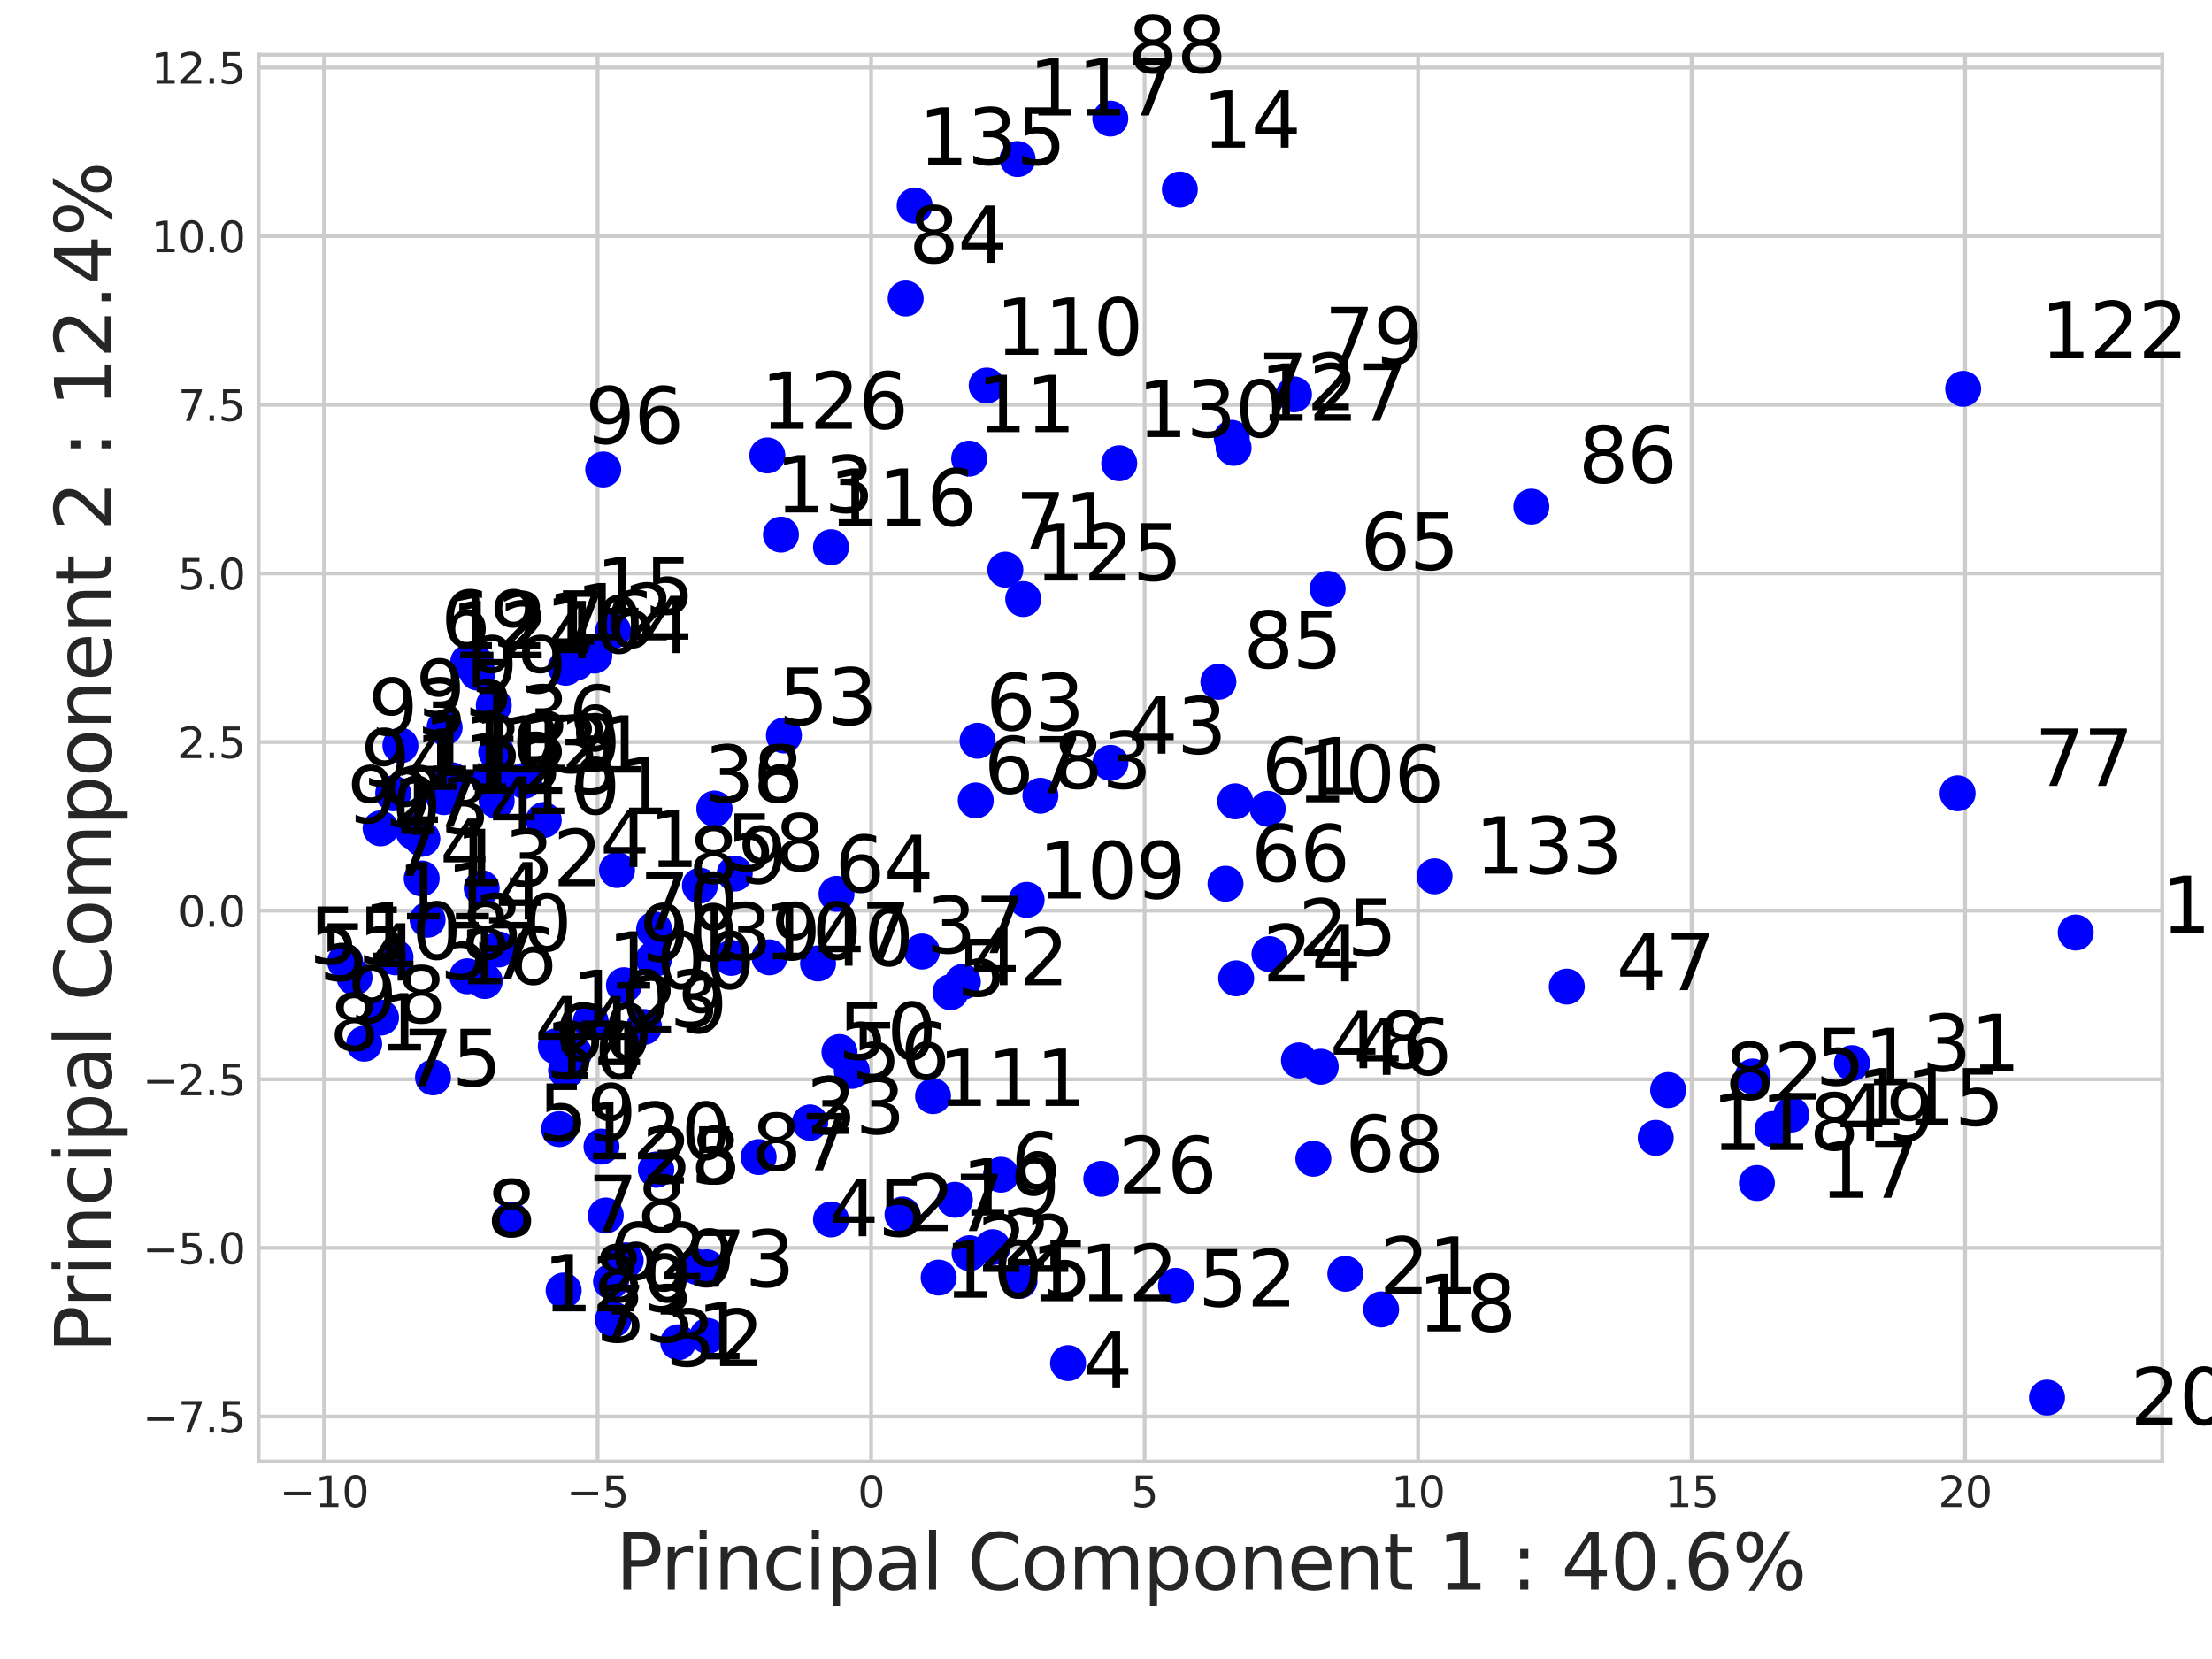 <?xml version="1.0" encoding="utf-8" standalone="no"?>
<!DOCTYPE svg PUBLIC "-//W3C//DTD SVG 1.1//EN"
  "http://www.w3.org/Graphics/SVG/1.1/DTD/svg11.dtd">
<svg xmlns:xlink="http://www.w3.org/1999/xlink" width="576pt" height="432pt" viewBox="0 0 576 432" xmlns="http://www.w3.org/2000/svg" version="1.1">
 <defs>
  <style type="text/css">*{stroke-linejoin: round; stroke-linecap: butt}</style>
 </defs>
 <g id="figure_1">
  <g id="patch_1">
   <path d="M 0 432 
L 576 432 
L 576 0 
L 0 0 
z
" style="fill: #ffffff"/>
  </g>
  <g id="axes_1">
   <g id="patch_2">
    <path d="M 67.35 380.58 
L 563.04 380.58 
L 563.04 14.232 
L 67.35 14.232 
z
" style="fill: #ffffff"/>
   </g>
   <g id="matplotlib.axis_1">
    <g id="xtick_1">
     <g id="line2d_1">
      <path d="M 84.398 380.58 
L 84.398 14.232 
" clip-path="url(#p71ccec6d78)" style="fill: none; stroke: #cccccc; stroke-linecap: round"/>
     </g>
     <g id="text_1">
      <!-- −10 -->
      <g style="fill: #262626" transform="translate(72.79 392.438)scale(0.11 -0.11)">
       <defs>
        <path id="DejaVuSans-2212" d="M 678 2272 
L 4684 2272 
L 4684 1741 
L 678 1741 
L 678 2272 
z
" transform="scale(0.016)"/>
        <path id="DejaVuSans-31" d="M 794 531 
L 1825 531 
L 1825 4091 
L 703 3866 
L 703 4441 
L 1819 4666 
L 2450 4666 
L 2450 531 
L 3481 531 
L 3481 0 
L 794 0 
L 794 531 
z
" transform="scale(0.016)"/>
        <path id="DejaVuSans-30" d="M 2034 4250 
Q 1547 4250 1301 3770 
Q 1056 3291 1056 2328 
Q 1056 1369 1301 889 
Q 1547 409 2034 409 
Q 2525 409 2770 889 
Q 3016 1369 3016 2328 
Q 3016 3291 2770 3770 
Q 2525 4250 2034 4250 
z
M 2034 4750 
Q 2819 4750 3233 4129 
Q 3647 3509 3647 2328 
Q 3647 1150 3233 529 
Q 2819 -91 2034 -91 
Q 1250 -91 836 529 
Q 422 1150 422 2328 
Q 422 3509 836 4129 
Q 1250 4750 2034 4750 
z
" transform="scale(0.016)"/>
       </defs>
       <use xlink:href="#DejaVuSans-2212"/>
       <use xlink:href="#DejaVuSans-31" x="83.789"/>
       <use xlink:href="#DejaVuSans-30" x="147.412"/>
      </g>
     </g>
    </g>
    <g id="xtick_2">
     <g id="line2d_2">
      <path d="M 155.616 380.58 
L 155.616 14.232 
" clip-path="url(#p71ccec6d78)" style="fill: none; stroke: #cccccc; stroke-linecap: round"/>
     </g>
     <g id="text_2">
      <!-- −5 -->
      <g style="fill: #262626" transform="translate(147.508 392.438)scale(0.11 -0.11)">
       <defs>
        <path id="DejaVuSans-35" d="M 691 4666 
L 3169 4666 
L 3169 4134 
L 1269 4134 
L 1269 2991 
Q 1406 3038 1543 3061 
Q 1681 3084 1819 3084 
Q 2600 3084 3056 2656 
Q 3513 2228 3513 1497 
Q 3513 744 3044 326 
Q 2575 -91 1722 -91 
Q 1428 -91 1123 -41 
Q 819 9 494 109 
L 494 744 
Q 775 591 1075 516 
Q 1375 441 1709 441 
Q 2250 441 2565 725 
Q 2881 1009 2881 1497 
Q 2881 1984 2565 2268 
Q 2250 2553 1709 2553 
Q 1456 2553 1204 2497 
Q 953 2441 691 2322 
L 691 4666 
z
" transform="scale(0.016)"/>
       </defs>
       <use xlink:href="#DejaVuSans-2212"/>
       <use xlink:href="#DejaVuSans-35" x="83.789"/>
      </g>
     </g>
    </g>
    <g id="xtick_3">
     <g id="line2d_3">
      <path d="M 226.834 380.58 
L 226.834 14.232 
" clip-path="url(#p71ccec6d78)" style="fill: none; stroke: #cccccc; stroke-linecap: round"/>
     </g>
     <g id="text_3">
      <!-- 0 -->
      <g style="fill: #262626" transform="translate(223.335 392.438)scale(0.11 -0.11)">
       <use xlink:href="#DejaVuSans-30"/>
      </g>
     </g>
    </g>
    <g id="xtick_4">
     <g id="line2d_4">
      <path d="M 298.053 380.58 
L 298.053 14.232 
" clip-path="url(#p71ccec6d78)" style="fill: none; stroke: #cccccc; stroke-linecap: round"/>
     </g>
     <g id="text_4">
      <!-- 5 -->
      <g style="fill: #262626" transform="translate(294.553 392.438)scale(0.11 -0.11)">
       <use xlink:href="#DejaVuSans-35"/>
      </g>
     </g>
    </g>
    <g id="xtick_5">
     <g id="line2d_5">
      <path d="M 369.271 380.58 
L 369.271 14.232 
" clip-path="url(#p71ccec6d78)" style="fill: none; stroke: #cccccc; stroke-linecap: round"/>
     </g>
     <g id="text_5">
      <!-- 10 -->
      <g style="fill: #262626" transform="translate(362.272 392.438)scale(0.11 -0.11)">
       <use xlink:href="#DejaVuSans-31"/>
       <use xlink:href="#DejaVuSans-30" x="63.623"/>
      </g>
     </g>
    </g>
    <g id="xtick_6">
     <g id="line2d_6">
      <path d="M 440.49 380.58 
L 440.49 14.232 
" clip-path="url(#p71ccec6d78)" style="fill: none; stroke: #cccccc; stroke-linecap: round"/>
     </g>
     <g id="text_6">
      <!-- 15 -->
      <g style="fill: #262626" transform="translate(433.491 392.438)scale(0.11 -0.11)">
       <use xlink:href="#DejaVuSans-31"/>
       <use xlink:href="#DejaVuSans-35" x="63.623"/>
      </g>
     </g>
    </g>
    <g id="xtick_7">
     <g id="line2d_7">
      <path d="M 511.708 380.58 
L 511.708 14.232 
" clip-path="url(#p71ccec6d78)" style="fill: none; stroke: #cccccc; stroke-linecap: round"/>
     </g>
     <g id="text_7">
      <!-- 20 -->
      <g style="fill: #262626" transform="translate(504.709 392.438)scale(0.11 -0.11)">
       <defs>
        <path id="DejaVuSans-32" d="M 1228 531 
L 3431 531 
L 3431 0 
L 469 0 
L 469 531 
Q 828 903 1448 1529 
Q 2069 2156 2228 2338 
Q 2531 2678 2651 2914 
Q 2772 3150 2772 3378 
Q 2772 3750 2511 3984 
Q 2250 4219 1831 4219 
Q 1534 4219 1204 4116 
Q 875 4013 500 3803 
L 500 4441 
Q 881 4594 1212 4672 
Q 1544 4750 1819 4750 
Q 2544 4750 2975 4387 
Q 3406 4025 3406 3419 
Q 3406 3131 3298 2873 
Q 3191 2616 2906 2266 
Q 2828 2175 2409 1742 
Q 1991 1309 1228 531 
z
" transform="scale(0.016)"/>
       </defs>
       <use xlink:href="#DejaVuSans-32"/>
       <use xlink:href="#DejaVuSans-30" x="63.623"/>
      </g>
     </g>
    </g>
    <g id="text_8">
     <!-- Principal Component 1 : 40.6% -->
     <g style="fill: #262626" transform="translate(160.314 413.923)scale(0.2 -0.2)">
      <defs>
       <path id="DejaVuSans-50" d="M 1259 4147 
L 1259 2394 
L 2053 2394 
Q 2494 2394 2734 2622 
Q 2975 2850 2975 3272 
Q 2975 3691 2734 3919 
Q 2494 4147 2053 4147 
L 1259 4147 
z
M 628 4666 
L 2053 4666 
Q 2838 4666 3239 4311 
Q 3641 3956 3641 3272 
Q 3641 2581 3239 2228 
Q 2838 1875 2053 1875 
L 1259 1875 
L 1259 0 
L 628 0 
L 628 4666 
z
" transform="scale(0.016)"/>
       <path id="DejaVuSans-72" d="M 2631 2963 
Q 2534 3019 2420 3045 
Q 2306 3072 2169 3072 
Q 1681 3072 1420 2755 
Q 1159 2438 1159 1844 
L 1159 0 
L 581 0 
L 581 3500 
L 1159 3500 
L 1159 2956 
Q 1341 3275 1631 3429 
Q 1922 3584 2338 3584 
Q 2397 3584 2469 3576 
Q 2541 3569 2628 3553 
L 2631 2963 
z
" transform="scale(0.016)"/>
       <path id="DejaVuSans-69" d="M 603 3500 
L 1178 3500 
L 1178 0 
L 603 0 
L 603 3500 
z
M 603 4863 
L 1178 4863 
L 1178 4134 
L 603 4134 
L 603 4863 
z
" transform="scale(0.016)"/>
       <path id="DejaVuSans-6e" d="M 3513 2113 
L 3513 0 
L 2938 0 
L 2938 2094 
Q 2938 2591 2744 2837 
Q 2550 3084 2163 3084 
Q 1697 3084 1428 2787 
Q 1159 2491 1159 1978 
L 1159 0 
L 581 0 
L 581 3500 
L 1159 3500 
L 1159 2956 
Q 1366 3272 1645 3428 
Q 1925 3584 2291 3584 
Q 2894 3584 3203 3211 
Q 3513 2838 3513 2113 
z
" transform="scale(0.016)"/>
       <path id="DejaVuSans-63" d="M 3122 3366 
L 3122 2828 
Q 2878 2963 2633 3030 
Q 2388 3097 2138 3097 
Q 1578 3097 1268 2742 
Q 959 2388 959 1747 
Q 959 1106 1268 751 
Q 1578 397 2138 397 
Q 2388 397 2633 464 
Q 2878 531 3122 666 
L 3122 134 
Q 2881 22 2623 -34 
Q 2366 -91 2075 -91 
Q 1284 -91 818 406 
Q 353 903 353 1747 
Q 353 2603 823 3093 
Q 1294 3584 2113 3584 
Q 2378 3584 2631 3529 
Q 2884 3475 3122 3366 
z
" transform="scale(0.016)"/>
       <path id="DejaVuSans-70" d="M 1159 525 
L 1159 -1331 
L 581 -1331 
L 581 3500 
L 1159 3500 
L 1159 2969 
Q 1341 3281 1617 3432 
Q 1894 3584 2278 3584 
Q 2916 3584 3314 3078 
Q 3713 2572 3713 1747 
Q 3713 922 3314 415 
Q 2916 -91 2278 -91 
Q 1894 -91 1617 61 
Q 1341 213 1159 525 
z
M 3116 1747 
Q 3116 2381 2855 2742 
Q 2594 3103 2138 3103 
Q 1681 3103 1420 2742 
Q 1159 2381 1159 1747 
Q 1159 1113 1420 752 
Q 1681 391 2138 391 
Q 2594 391 2855 752 
Q 3116 1113 3116 1747 
z
" transform="scale(0.016)"/>
       <path id="DejaVuSans-61" d="M 2194 1759 
Q 1497 1759 1228 1600 
Q 959 1441 959 1056 
Q 959 750 1161 570 
Q 1363 391 1709 391 
Q 2188 391 2477 730 
Q 2766 1069 2766 1631 
L 2766 1759 
L 2194 1759 
z
M 3341 1997 
L 3341 0 
L 2766 0 
L 2766 531 
Q 2569 213 2275 61 
Q 1981 -91 1556 -91 
Q 1019 -91 701 211 
Q 384 513 384 1019 
Q 384 1609 779 1909 
Q 1175 2209 1959 2209 
L 2766 2209 
L 2766 2266 
Q 2766 2663 2505 2880 
Q 2244 3097 1772 3097 
Q 1472 3097 1187 3025 
Q 903 2953 641 2809 
L 641 3341 
Q 956 3463 1253 3523 
Q 1550 3584 1831 3584 
Q 2591 3584 2966 3190 
Q 3341 2797 3341 1997 
z
" transform="scale(0.016)"/>
       <path id="DejaVuSans-6c" d="M 603 4863 
L 1178 4863 
L 1178 0 
L 603 0 
L 603 4863 
z
" transform="scale(0.016)"/>
       <path id="DejaVuSans-20" transform="scale(0.016)"/>
       <path id="DejaVuSans-43" d="M 4122 4306 
L 4122 3641 
Q 3803 3938 3442 4084 
Q 3081 4231 2675 4231 
Q 1875 4231 1450 3742 
Q 1025 3253 1025 2328 
Q 1025 1406 1450 917 
Q 1875 428 2675 428 
Q 3081 428 3442 575 
Q 3803 722 4122 1019 
L 4122 359 
Q 3791 134 3420 21 
Q 3050 -91 2638 -91 
Q 1578 -91 968 557 
Q 359 1206 359 2328 
Q 359 3453 968 4101 
Q 1578 4750 2638 4750 
Q 3056 4750 3426 4639 
Q 3797 4528 4122 4306 
z
" transform="scale(0.016)"/>
       <path id="DejaVuSans-6f" d="M 1959 3097 
Q 1497 3097 1228 2736 
Q 959 2375 959 1747 
Q 959 1119 1226 758 
Q 1494 397 1959 397 
Q 2419 397 2687 759 
Q 2956 1122 2956 1747 
Q 2956 2369 2687 2733 
Q 2419 3097 1959 3097 
z
M 1959 3584 
Q 2709 3584 3137 3096 
Q 3566 2609 3566 1747 
Q 3566 888 3137 398 
Q 2709 -91 1959 -91 
Q 1206 -91 779 398 
Q 353 888 353 1747 
Q 353 2609 779 3096 
Q 1206 3584 1959 3584 
z
" transform="scale(0.016)"/>
       <path id="DejaVuSans-6d" d="M 3328 2828 
Q 3544 3216 3844 3400 
Q 4144 3584 4550 3584 
Q 5097 3584 5394 3201 
Q 5691 2819 5691 2113 
L 5691 0 
L 5113 0 
L 5113 2094 
Q 5113 2597 4934 2840 
Q 4756 3084 4391 3084 
Q 3944 3084 3684 2787 
Q 3425 2491 3425 1978 
L 3425 0 
L 2847 0 
L 2847 2094 
Q 2847 2600 2669 2842 
Q 2491 3084 2119 3084 
Q 1678 3084 1418 2786 
Q 1159 2488 1159 1978 
L 1159 0 
L 581 0 
L 581 3500 
L 1159 3500 
L 1159 2956 
Q 1356 3278 1631 3431 
Q 1906 3584 2284 3584 
Q 2666 3584 2933 3390 
Q 3200 3197 3328 2828 
z
" transform="scale(0.016)"/>
       <path id="DejaVuSans-65" d="M 3597 1894 
L 3597 1613 
L 953 1613 
Q 991 1019 1311 708 
Q 1631 397 2203 397 
Q 2534 397 2845 478 
Q 3156 559 3463 722 
L 3463 178 
Q 3153 47 2828 -22 
Q 2503 -91 2169 -91 
Q 1331 -91 842 396 
Q 353 884 353 1716 
Q 353 2575 817 3079 
Q 1281 3584 2069 3584 
Q 2775 3584 3186 3129 
Q 3597 2675 3597 1894 
z
M 3022 2063 
Q 3016 2534 2758 2815 
Q 2500 3097 2075 3097 
Q 1594 3097 1305 2825 
Q 1016 2553 972 2059 
L 3022 2063 
z
" transform="scale(0.016)"/>
       <path id="DejaVuSans-74" d="M 1172 4494 
L 1172 3500 
L 2356 3500 
L 2356 3053 
L 1172 3053 
L 1172 1153 
Q 1172 725 1289 603 
Q 1406 481 1766 481 
L 2356 481 
L 2356 0 
L 1766 0 
Q 1100 0 847 248 
Q 594 497 594 1153 
L 594 3053 
L 172 3053 
L 172 3500 
L 594 3500 
L 594 4494 
L 1172 4494 
z
" transform="scale(0.016)"/>
       <path id="DejaVuSans-3a" d="M 750 794 
L 1409 794 
L 1409 0 
L 750 0 
L 750 794 
z
M 750 3309 
L 1409 3309 
L 1409 2516 
L 750 2516 
L 750 3309 
z
" transform="scale(0.016)"/>
       <path id="DejaVuSans-34" d="M 2419 4116 
L 825 1625 
L 2419 1625 
L 2419 4116 
z
M 2253 4666 
L 3047 4666 
L 3047 1625 
L 3713 1625 
L 3713 1100 
L 3047 1100 
L 3047 0 
L 2419 0 
L 2419 1100 
L 313 1100 
L 313 1709 
L 2253 4666 
z
" transform="scale(0.016)"/>
       <path id="DejaVuSans-2e" d="M 684 794 
L 1344 794 
L 1344 0 
L 684 0 
L 684 794 
z
" transform="scale(0.016)"/>
       <path id="DejaVuSans-36" d="M 2113 2584 
Q 1688 2584 1439 2293 
Q 1191 2003 1191 1497 
Q 1191 994 1439 701 
Q 1688 409 2113 409 
Q 2538 409 2786 701 
Q 3034 994 3034 1497 
Q 3034 2003 2786 2293 
Q 2538 2584 2113 2584 
z
M 3366 4563 
L 3366 3988 
Q 3128 4100 2886 4159 
Q 2644 4219 2406 4219 
Q 1781 4219 1451 3797 
Q 1122 3375 1075 2522 
Q 1259 2794 1537 2939 
Q 1816 3084 2150 3084 
Q 2853 3084 3261 2657 
Q 3669 2231 3669 1497 
Q 3669 778 3244 343 
Q 2819 -91 2113 -91 
Q 1303 -91 875 529 
Q 447 1150 447 2328 
Q 447 3434 972 4092 
Q 1497 4750 2381 4750 
Q 2619 4750 2861 4703 
Q 3103 4656 3366 4563 
z
" transform="scale(0.016)"/>
       <path id="DejaVuSans-25" d="M 4653 2053 
Q 4381 2053 4226 1822 
Q 4072 1591 4072 1178 
Q 4072 772 4226 539 
Q 4381 306 4653 306 
Q 4919 306 5073 539 
Q 5228 772 5228 1178 
Q 5228 1588 5073 1820 
Q 4919 2053 4653 2053 
z
M 4653 2450 
Q 5147 2450 5437 2106 
Q 5728 1763 5728 1178 
Q 5728 594 5436 251 
Q 5144 -91 4653 -91 
Q 4153 -91 3862 251 
Q 3572 594 3572 1178 
Q 3572 1766 3864 2108 
Q 4156 2450 4653 2450 
z
M 1428 4353 
Q 1159 4353 1004 4120 
Q 850 3888 850 3481 
Q 850 3069 1003 2837 
Q 1156 2606 1428 2606 
Q 1700 2606 1854 2837 
Q 2009 3069 2009 3481 
Q 2009 3884 1853 4118 
Q 1697 4353 1428 4353 
z
M 4250 4750 
L 4750 4750 
L 1831 -91 
L 1331 -91 
L 4250 4750 
z
M 1428 4750 
Q 1922 4750 2215 4408 
Q 2509 4066 2509 3481 
Q 2509 2891 2217 2550 
Q 1925 2209 1428 2209 
Q 931 2209 642 2551 
Q 353 2894 353 3481 
Q 353 4063 643 4406 
Q 934 4750 1428 4750 
z
" transform="scale(0.016)"/>
      </defs>
      <use xlink:href="#DejaVuSans-50"/>
      <use xlink:href="#DejaVuSans-72" x="58.553"/>
      <use xlink:href="#DejaVuSans-69" x="99.666"/>
      <use xlink:href="#DejaVuSans-6e" x="127.449"/>
      <use xlink:href="#DejaVuSans-63" x="190.828"/>
      <use xlink:href="#DejaVuSans-69" x="245.809"/>
      <use xlink:href="#DejaVuSans-70" x="273.592"/>
      <use xlink:href="#DejaVuSans-61" x="337.068"/>
      <use xlink:href="#DejaVuSans-6c" x="398.348"/>
      <use xlink:href="#DejaVuSans-20" x="426.131"/>
      <use xlink:href="#DejaVuSans-43" x="457.918"/>
      <use xlink:href="#DejaVuSans-6f" x="527.742"/>
      <use xlink:href="#DejaVuSans-6d" x="588.924"/>
      <use xlink:href="#DejaVuSans-70" x="686.336"/>
      <use xlink:href="#DejaVuSans-6f" x="749.812"/>
      <use xlink:href="#DejaVuSans-6e" x="810.994"/>
      <use xlink:href="#DejaVuSans-65" x="874.373"/>
      <use xlink:href="#DejaVuSans-6e" x="935.896"/>
      <use xlink:href="#DejaVuSans-74" x="999.275"/>
      <use xlink:href="#DejaVuSans-20" x="1038.484"/>
      <use xlink:href="#DejaVuSans-31" x="1070.271"/>
      <use xlink:href="#DejaVuSans-20" x="1133.895"/>
      <use xlink:href="#DejaVuSans-3a" x="1165.682"/>
      <use xlink:href="#DejaVuSans-20" x="1199.373"/>
      <use xlink:href="#DejaVuSans-34" x="1231.16"/>
      <use xlink:href="#DejaVuSans-30" x="1294.783"/>
      <use xlink:href="#DejaVuSans-2e" x="1358.406"/>
      <use xlink:href="#DejaVuSans-36" x="1390.193"/>
      <use xlink:href="#DejaVuSans-25" x="1453.816"/>
     </g>
    </g>
   </g>
   <g id="matplotlib.axis_2">
    <g id="ytick_1">
     <g id="line2d_8">
      <path d="M 67.35 368.863 
L 563.04 368.863 
" clip-path="url(#p71ccec6d78)" style="fill: none; stroke: #cccccc; stroke-linecap: round"/>
     </g>
     <g id="text_9">
      <!-- −7.5 -->
      <g style="fill: #262626" transform="translate(37.139 373.042)scale(0.11 -0.11)">
       <defs>
        <path id="DejaVuSans-37" d="M 525 4666 
L 3525 4666 
L 3525 4397 
L 1831 0 
L 1172 0 
L 2766 4134 
L 525 4134 
L 525 4666 
z
" transform="scale(0.016)"/>
       </defs>
       <use xlink:href="#DejaVuSans-2212"/>
       <use xlink:href="#DejaVuSans-37" x="83.789"/>
       <use xlink:href="#DejaVuSans-2e" x="147.412"/>
       <use xlink:href="#DejaVuSans-35" x="179.199"/>
      </g>
     </g>
    </g>
    <g id="ytick_2">
     <g id="line2d_9">
      <path d="M 67.35 324.954 
L 563.04 324.954 
" clip-path="url(#p71ccec6d78)" style="fill: none; stroke: #cccccc; stroke-linecap: round"/>
     </g>
     <g id="text_10">
      <!-- −5.0 -->
      <g style="fill: #262626" transform="translate(37.139 329.133)scale(0.11 -0.11)">
       <use xlink:href="#DejaVuSans-2212"/>
       <use xlink:href="#DejaVuSans-35" x="83.789"/>
       <use xlink:href="#DejaVuSans-2e" x="147.412"/>
       <use xlink:href="#DejaVuSans-30" x="179.199"/>
      </g>
     </g>
    </g>
    <g id="ytick_3">
     <g id="line2d_10">
      <path d="M 67.35 281.045 
L 563.04 281.045 
" clip-path="url(#p71ccec6d78)" style="fill: none; stroke: #cccccc; stroke-linecap: round"/>
     </g>
     <g id="text_11">
      <!-- −2.5 -->
      <g style="fill: #262626" transform="translate(37.139 285.224)scale(0.11 -0.11)">
       <use xlink:href="#DejaVuSans-2212"/>
       <use xlink:href="#DejaVuSans-32" x="83.789"/>
       <use xlink:href="#DejaVuSans-2e" x="147.412"/>
       <use xlink:href="#DejaVuSans-35" x="179.199"/>
      </g>
     </g>
    </g>
    <g id="ytick_4">
     <g id="line2d_11">
      <path d="M 67.35 237.135 
L 563.04 237.135 
" clip-path="url(#p71ccec6d78)" style="fill: none; stroke: #cccccc; stroke-linecap: round"/>
     </g>
     <g id="text_12">
      <!-- 0.0 -->
      <g style="fill: #262626" transform="translate(46.357 241.314)scale(0.11 -0.11)">
       <use xlink:href="#DejaVuSans-30"/>
       <use xlink:href="#DejaVuSans-2e" x="63.623"/>
       <use xlink:href="#DejaVuSans-30" x="95.41"/>
      </g>
     </g>
    </g>
    <g id="ytick_5">
     <g id="line2d_12">
      <path d="M 67.35 193.226 
L 563.04 193.226 
" clip-path="url(#p71ccec6d78)" style="fill: none; stroke: #cccccc; stroke-linecap: round"/>
     </g>
     <g id="text_13">
      <!-- 2.5 -->
      <g style="fill: #262626" transform="translate(46.357 197.405)scale(0.11 -0.11)">
       <use xlink:href="#DejaVuSans-32"/>
       <use xlink:href="#DejaVuSans-2e" x="63.623"/>
       <use xlink:href="#DejaVuSans-35" x="95.41"/>
      </g>
     </g>
    </g>
    <g id="ytick_6">
     <g id="line2d_13">
      <path d="M 67.35 149.317 
L 563.04 149.317 
" clip-path="url(#p71ccec6d78)" style="fill: none; stroke: #cccccc; stroke-linecap: round"/>
     </g>
     <g id="text_14">
      <!-- 5.0 -->
      <g style="fill: #262626" transform="translate(46.357 153.496)scale(0.11 -0.11)">
       <use xlink:href="#DejaVuSans-35"/>
       <use xlink:href="#DejaVuSans-2e" x="63.623"/>
       <use xlink:href="#DejaVuSans-30" x="95.41"/>
      </g>
     </g>
    </g>
    <g id="ytick_7">
     <g id="line2d_14">
      <path d="M 67.35 105.407 
L 563.04 105.407 
" clip-path="url(#p71ccec6d78)" style="fill: none; stroke: #cccccc; stroke-linecap: round"/>
     </g>
     <g id="text_15">
      <!-- 7.5 -->
      <g style="fill: #262626" transform="translate(46.357 109.587)scale(0.11 -0.11)">
       <use xlink:href="#DejaVuSans-37"/>
       <use xlink:href="#DejaVuSans-2e" x="63.623"/>
       <use xlink:href="#DejaVuSans-35" x="95.41"/>
      </g>
     </g>
    </g>
    <g id="ytick_8">
     <g id="line2d_15">
      <path d="M 67.35 61.498 
L 563.04 61.498 
" clip-path="url(#p71ccec6d78)" style="fill: none; stroke: #cccccc; stroke-linecap: round"/>
     </g>
     <g id="text_16">
      <!-- 10.0 -->
      <g style="fill: #262626" transform="translate(39.358 65.677)scale(0.11 -0.11)">
       <use xlink:href="#DejaVuSans-31"/>
       <use xlink:href="#DejaVuSans-30" x="63.623"/>
       <use xlink:href="#DejaVuSans-2e" x="127.246"/>
       <use xlink:href="#DejaVuSans-30" x="159.033"/>
      </g>
     </g>
    </g>
    <g id="ytick_9">
     <g id="line2d_16">
      <path d="M 67.35 17.589 
L 563.04 17.589 
" clip-path="url(#p71ccec6d78)" style="fill: none; stroke: #cccccc; stroke-linecap: round"/>
     </g>
     <g id="text_17">
      <!-- 12.5 -->
      <g style="fill: #262626" transform="translate(39.358 21.768)scale(0.11 -0.11)">
       <use xlink:href="#DejaVuSans-31"/>
       <use xlink:href="#DejaVuSans-32" x="63.623"/>
       <use xlink:href="#DejaVuSans-2e" x="127.246"/>
       <use xlink:href="#DejaVuSans-35" x="159.033"/>
      </g>
     </g>
    </g>
    <g id="text_18">
     <!-- Principal Component 2 : 12.4% -->
     <g style="fill: #262626" transform="translate(28.98 352.287)rotate(-90)scale(0.2 -0.2)">
      <use xlink:href="#DejaVuSans-50"/>
      <use xlink:href="#DejaVuSans-72" x="58.553"/>
      <use xlink:href="#DejaVuSans-69" x="99.666"/>
      <use xlink:href="#DejaVuSans-6e" x="127.449"/>
      <use xlink:href="#DejaVuSans-63" x="190.828"/>
      <use xlink:href="#DejaVuSans-69" x="245.809"/>
      <use xlink:href="#DejaVuSans-70" x="273.592"/>
      <use xlink:href="#DejaVuSans-61" x="337.068"/>
      <use xlink:href="#DejaVuSans-6c" x="398.348"/>
      <use xlink:href="#DejaVuSans-20" x="426.131"/>
      <use xlink:href="#DejaVuSans-43" x="457.918"/>
      <use xlink:href="#DejaVuSans-6f" x="527.742"/>
      <use xlink:href="#DejaVuSans-6d" x="588.924"/>
      <use xlink:href="#DejaVuSans-70" x="686.336"/>
      <use xlink:href="#DejaVuSans-6f" x="749.812"/>
      <use xlink:href="#DejaVuSans-6e" x="810.994"/>
      <use xlink:href="#DejaVuSans-65" x="874.373"/>
      <use xlink:href="#DejaVuSans-6e" x="935.896"/>
      <use xlink:href="#DejaVuSans-74" x="999.275"/>
      <use xlink:href="#DejaVuSans-20" x="1038.484"/>
      <use xlink:href="#DejaVuSans-32" x="1070.271"/>
      <use xlink:href="#DejaVuSans-20" x="1133.895"/>
      <use xlink:href="#DejaVuSans-3a" x="1165.682"/>
      <use xlink:href="#DejaVuSans-20" x="1199.373"/>
      <use xlink:href="#DejaVuSans-31" x="1231.16"/>
      <use xlink:href="#DejaVuSans-32" x="1294.783"/>
      <use xlink:href="#DejaVuSans-2e" x="1358.406"/>
      <use xlink:href="#DejaVuSans-34" x="1390.193"/>
      <use xlink:href="#DejaVuSans-25" x="1453.816"/>
     </g>
    </g>
   </g>
   <g id="PathCollection_1">
    <defs>
     <path id="C0_0_9b13ffe1d8" d="M 0 4.183 
C 1.109 4.183 2.174 3.743 2.958 2.958 
C 3.743 2.174 4.183 1.109 4.183 -0 
C 4.183 -1.109 3.743 -2.174 2.958 -2.958 
C 2.174 -3.743 1.109 -4.183 0 -4.183 
C -1.109 -4.183 -2.174 -3.743 -2.958 -2.958 
C -3.743 -2.174 -4.183 -1.109 -4.183 0 
C -4.183 1.109 -3.743 2.174 -2.958 2.958 
C -2.174 3.743 -1.109 4.183 0 4.183 
z
"/>
    </defs>
    <g clip-path="url(#p71ccec6d78)">
     <use xlink:href="#C0_0_9b13ffe1d8" x="109.936" y="218.395" style="fill: #0000ff; stroke: #0000ff"/>
    </g>
    <g clip-path="url(#p71ccec6d78)">
     <use xlink:href="#C0_0_9b13ffe1d8" x="184.231" y="347.875" style="fill: #0000ff; stroke: #0000ff"/>
    </g>
    <g clip-path="url(#p71ccec6d78)">
     <use xlink:href="#C0_0_9b13ffe1d8" x="258.484" y="324.761" style="fill: #0000ff; stroke: #0000ff"/>
    </g>
    <g clip-path="url(#p71ccec6d78)">
     <use xlink:href="#C0_0_9b13ffe1d8" x="210.924" y="292.321" style="fill: #0000ff; stroke: #0000ff"/>
    </g>
    <g clip-path="url(#p71ccec6d78)">
     <use xlink:href="#C0_0_9b13ffe1d8" x="278.126" y="354.953" style="fill: #0000ff; stroke: #0000ff"/>
    </g>
    <g clip-path="url(#p71ccec6d78)">
     <use xlink:href="#C0_0_9b13ffe1d8" x="247.502" y="258.37" style="fill: #0000ff; stroke: #0000ff"/>
    </g>
    <g clip-path="url(#p71ccec6d78)">
     <use xlink:href="#C0_0_9b13ffe1d8" x="260.663" y="305.897" style="fill: #0000ff; stroke: #0000ff"/>
    </g>
    <g clip-path="url(#p71ccec6d78)">
     <use xlink:href="#C0_0_9b13ffe1d8" x="159.661" y="343.607" style="fill: #0000ff; stroke: #0000ff"/>
    </g>
    <g clip-path="url(#p71ccec6d78)">
     <use xlink:href="#C0_0_9b13ffe1d8" x="133.068" y="317.612" style="fill: #0000ff; stroke: #0000ff"/>
    </g>
    <g clip-path="url(#p71ccec6d78)">
     <use xlink:href="#C0_0_9b13ffe1d8" x="181.497" y="329.924" style="fill: #0000ff; stroke: #0000ff"/>
    </g>
    <g clip-path="url(#p71ccec6d78)">
     <use xlink:href="#C0_0_9b13ffe1d8" x="147.44" y="278.726" style="fill: #0000ff; stroke: #0000ff"/>
    </g>
    <g clip-path="url(#p71ccec6d78)">
     <use xlink:href="#C0_0_9b13ffe1d8" x="252.373" y="119.423" style="fill: #0000ff; stroke: #0000ff"/>
    </g>
    <g clip-path="url(#p71ccec6d78)">
     <use xlink:href="#C0_0_9b13ffe1d8" x="154.761" y="170.727" style="fill: #0000ff; stroke: #0000ff"/>
    </g>
    <g clip-path="url(#p71ccec6d78)">
     <use xlink:href="#C0_0_9b13ffe1d8" x="203.361" y="139.218" style="fill: #0000ff; stroke: #0000ff"/>
    </g>
    <g clip-path="url(#p71ccec6d78)">
     <use xlink:href="#C0_0_9b13ffe1d8" x="307.226" y="49.344" style="fill: #0000ff; stroke: #0000ff"/>
    </g>
    <g clip-path="url(#p71ccec6d78)">
     <use xlink:href="#C0_0_9b13ffe1d8" x="159.647" y="164.299" style="fill: #0000ff; stroke: #0000ff"/>
    </g>
    <g clip-path="url(#p71ccec6d78)">
     <use xlink:href="#C0_0_9b13ffe1d8" x="126.231" y="255.454" style="fill: #0000ff; stroke: #0000ff"/>
    </g>
    <g clip-path="url(#p71ccec6d78)">
     <use xlink:href="#C0_0_9b13ffe1d8" x="457.496" y="308.058" style="fill: #0000ff; stroke: #0000ff"/>
    </g>
    <g clip-path="url(#p71ccec6d78)">
     <use xlink:href="#C0_0_9b13ffe1d8" x="359.642" y="340.972" style="fill: #0000ff; stroke: #0000ff"/>
    </g>
    <g clip-path="url(#p71ccec6d78)">
     <use xlink:href="#C0_0_9b13ffe1d8" x="248.656" y="312.431" style="fill: #0000ff; stroke: #0000ff"/>
    </g>
    <g clip-path="url(#p71ccec6d78)">
     <use xlink:href="#C0_0_9b13ffe1d8" x="533.031" y="363.928" style="fill: #0000ff; stroke: #0000ff"/>
    </g>
    <g clip-path="url(#p71ccec6d78)">
     <use xlink:href="#C0_0_9b13ffe1d8" x="350.327" y="331.698" style="fill: #0000ff; stroke: #0000ff"/>
    </g>
    <g clip-path="url(#p71ccec6d78)">
     <use xlink:href="#C0_0_9b13ffe1d8" x="252.473" y="326.324" style="fill: #0000ff; stroke: #0000ff"/>
    </g>
    <g clip-path="url(#p71ccec6d78)">
     <use xlink:href="#C0_0_9b13ffe1d8" x="210.924" y="292.321" style="fill: #0000ff; stroke: #0000ff"/>
    </g>
    <g clip-path="url(#p71ccec6d78)">
     <use xlink:href="#C0_0_9b13ffe1d8" x="321.897" y="254.752" style="fill: #0000ff; stroke: #0000ff"/>
    </g>
    <g clip-path="url(#p71ccec6d78)">
     <use xlink:href="#C0_0_9b13ffe1d8" x="330.571" y="248.446" style="fill: #0000ff; stroke: #0000ff"/>
    </g>
    <g clip-path="url(#p71ccec6d78)">
     <use xlink:href="#C0_0_9b13ffe1d8" x="286.772" y="306.969" style="fill: #0000ff; stroke: #0000ff"/>
    </g>
    <g clip-path="url(#p71ccec6d78)">
     <use xlink:href="#C0_0_9b13ffe1d8" x="235.01" y="316.26" style="fill: #0000ff; stroke: #0000ff"/>
    </g>
    <g clip-path="url(#p71ccec6d78)">
     <use xlink:href="#C0_0_9b13ffe1d8" x="170.842" y="304.58" style="fill: #0000ff; stroke: #0000ff"/>
    </g>
    <g clip-path="url(#p71ccec6d78)">
     <use xlink:href="#C0_0_9b13ffe1d8" x="167.709" y="267.415" style="fill: #0000ff; stroke: #0000ff"/>
    </g>
    <g clip-path="url(#p71ccec6d78)">
     <use xlink:href="#C0_0_9b13ffe1d8" x="129.835" y="247.234" style="fill: #0000ff; stroke: #0000ff"/>
    </g>
    <g clip-path="url(#p71ccec6d78)">
     <use xlink:href="#C0_0_9b13ffe1d8" x="482.252" y="276.847" style="fill: #0000ff; stroke: #0000ff"/>
    </g>
    <g clip-path="url(#p71ccec6d78)">
     <use xlink:href="#C0_0_9b13ffe1d8" x="176.611" y="349.526" style="fill: #0000ff; stroke: #0000ff"/>
    </g>
    <g clip-path="url(#p71ccec6d78)">
     <use xlink:href="#C0_0_9b13ffe1d8" x="159.661" y="343.607" style="fill: #0000ff; stroke: #0000ff"/>
    </g>
    <g clip-path="url(#p71ccec6d78)">
     <use xlink:href="#C0_0_9b13ffe1d8" x="147.44" y="278.726" style="fill: #0000ff; stroke: #0000ff"/>
    </g>
    <g clip-path="url(#p71ccec6d78)">
     <use xlink:href="#C0_0_9b13ffe1d8" x="170.842" y="304.58" style="fill: #0000ff; stroke: #0000ff"/>
    </g>
    <g clip-path="url(#p71ccec6d78)">
     <use xlink:href="#C0_0_9b13ffe1d8" x="186.04" y="210.579" style="fill: #0000ff; stroke: #0000ff"/>
    </g>
    <g clip-path="url(#p71ccec6d78)">
     <use xlink:href="#C0_0_9b13ffe1d8" x="240.067" y="247.779" style="fill: #0000ff; stroke: #0000ff"/>
    </g>
    <g clip-path="url(#p71ccec6d78)">
     <use xlink:href="#C0_0_9b13ffe1d8" x="186.04" y="210.579" style="fill: #0000ff; stroke: #0000ff"/>
    </g>
    <g clip-path="url(#p71ccec6d78)">
     <use xlink:href="#C0_0_9b13ffe1d8" x="190.427" y="249.43" style="fill: #0000ff; stroke: #0000ff"/>
    </g>
    <g clip-path="url(#p71ccec6d78)">
     <use xlink:href="#C0_0_9b13ffe1d8" x="213.018" y="250.888" style="fill: #0000ff; stroke: #0000ff"/>
    </g>
    <g clip-path="url(#p71ccec6d78)">
     <use xlink:href="#C0_0_9b13ffe1d8" x="160.672" y="226.562" style="fill: #0000ff; stroke: #0000ff"/>
    </g>
    <g clip-path="url(#p71ccec6d78)">
     <use xlink:href="#C0_0_9b13ffe1d8" x="250.735" y="255.665" style="fill: #0000ff; stroke: #0000ff"/>
    </g>
    <g clip-path="url(#p71ccec6d78)">
     <use xlink:href="#C0_0_9b13ffe1d8" x="289.165" y="198.653" style="fill: #0000ff; stroke: #0000ff"/>
    </g>
    <g clip-path="url(#p71ccec6d78)">
     <use xlink:href="#C0_0_9b13ffe1d8" x="144.734" y="272.474" style="fill: #0000ff; stroke: #0000ff"/>
    </g>
    <g clip-path="url(#p71ccec6d78)">
     <use xlink:href="#C0_0_9b13ffe1d8" x="216.394" y="317.542" style="fill: #0000ff; stroke: #0000ff"/>
    </g>
    <g clip-path="url(#p71ccec6d78)">
     <use xlink:href="#C0_0_9b13ffe1d8" x="343.917" y="277.778" style="fill: #0000ff; stroke: #0000ff"/>
    </g>
    <g clip-path="url(#p71ccec6d78)">
     <use xlink:href="#C0_0_9b13ffe1d8" x="407.985" y="256.912" style="fill: #0000ff; stroke: #0000ff"/>
    </g>
    <g clip-path="url(#p71ccec6d78)">
     <use xlink:href="#C0_0_9b13ffe1d8" x="338.248" y="276.127" style="fill: #0000ff; stroke: #0000ff"/>
    </g>
    <g clip-path="url(#p71ccec6d78)">
     <use xlink:href="#C0_0_9b13ffe1d8" x="461.584" y="294.007" style="fill: #0000ff; stroke: #0000ff"/>
    </g>
    <g clip-path="url(#p71ccec6d78)">
     <use xlink:href="#C0_0_9b13ffe1d8" x="218.601" y="273.949" style="fill: #0000ff; stroke: #0000ff"/>
    </g>
    <g clip-path="url(#p71ccec6d78)">
     <use xlink:href="#C0_0_9b13ffe1d8" x="456.4" y="280.325" style="fill: #0000ff; stroke: #0000ff"/>
    </g>
    <g clip-path="url(#p71ccec6d78)">
     <use xlink:href="#C0_0_9b13ffe1d8" x="306.214" y="334.825" style="fill: #0000ff; stroke: #0000ff"/>
    </g>
    <g clip-path="url(#p71ccec6d78)">
     <use xlink:href="#C0_0_9b13ffe1d8" x="204.13" y="191.522" style="fill: #0000ff; stroke: #0000ff"/>
    </g>
    <g clip-path="url(#p71ccec6d78)">
     <use xlink:href="#C0_0_9b13ffe1d8" x="92.317" y="254.559" style="fill: #0000ff; stroke: #0000ff"/>
    </g>
    <g clip-path="url(#p71ccec6d78)">
     <use xlink:href="#C0_0_9b13ffe1d8" x="89.881" y="250.431" style="fill: #0000ff; stroke: #0000ff"/>
    </g>
    <g clip-path="url(#p71ccec6d78)">
     <use xlink:href="#C0_0_9b13ffe1d8" x="221.806" y="278.867" style="fill: #0000ff; stroke: #0000ff"/>
    </g>
    <g clip-path="url(#p71ccec6d78)">
     <use xlink:href="#C0_0_9b13ffe1d8" x="121.687" y="254.225" style="fill: #0000ff; stroke: #0000ff"/>
    </g>
    <g clip-path="url(#p71ccec6d78)">
     <use xlink:href="#C0_0_9b13ffe1d8" x="191.325" y="227.475" style="fill: #0000ff; stroke: #0000ff"/>
    </g>
    <g clip-path="url(#p71ccec6d78)">
     <use xlink:href="#C0_0_9b13ffe1d8" x="145.588" y="294.024" style="fill: #0000ff; stroke: #0000ff"/>
    </g>
    <g clip-path="url(#p71ccec6d78)">
     <use xlink:href="#C0_0_9b13ffe1d8" x="149.491" y="274.23" style="fill: #0000ff; stroke: #0000ff"/>
    </g>
    <g clip-path="url(#p71ccec6d78)">
     <use xlink:href="#C0_0_9b13ffe1d8" x="321.64" y="208.665" style="fill: #0000ff; stroke: #0000ff"/>
    </g>
    <g clip-path="url(#p71ccec6d78)">
     <use xlink:href="#C0_0_9b13ffe1d8" x="162.937" y="328.186" style="fill: #0000ff; stroke: #0000ff"/>
    </g>
    <g clip-path="url(#p71ccec6d78)">
     <use xlink:href="#C0_0_9b13ffe1d8" x="254.553" y="192.892" style="fill: #0000ff; stroke: #0000ff"/>
    </g>
    <g clip-path="url(#p71ccec6d78)">
     <use xlink:href="#C0_0_9b13ffe1d8" x="217.832" y="232.762" style="fill: #0000ff; stroke: #0000ff"/>
    </g>
    <g clip-path="url(#p71ccec6d78)">
     <use xlink:href="#C0_0_9b13ffe1d8" x="345.712" y="153.321" style="fill: #0000ff; stroke: #0000ff"/>
    </g>
    <g clip-path="url(#p71ccec6d78)">
     <use xlink:href="#C0_0_9b13ffe1d8" x="319.119" y="230.127" style="fill: #0000ff; stroke: #0000ff"/>
    </g>
    <g clip-path="url(#p71ccec6d78)">
     <use xlink:href="#C0_0_9b13ffe1d8" x="254.082" y="208.436" style="fill: #0000ff; stroke: #0000ff"/>
    </g>
    <g clip-path="url(#p71ccec6d78)">
     <use xlink:href="#C0_0_9b13ffe1d8" x="341.994" y="301.735" style="fill: #0000ff; stroke: #0000ff"/>
    </g>
    <g clip-path="url(#p71ccec6d78)">
     <use xlink:href="#C0_0_9b13ffe1d8" x="121.915" y="172.413" style="fill: #0000ff; stroke: #0000ff"/>
    </g>
    <g clip-path="url(#p71ccec6d78)">
     <use xlink:href="#C0_0_9b13ffe1d8" x="170.33" y="242.018" style="fill: #0000ff; stroke: #0000ff"/>
    </g>
    <g clip-path="url(#p71ccec6d78)">
     <use xlink:href="#C0_0_9b13ffe1d8" x="261.788" y="148.333" style="fill: #0000ff; stroke: #0000ff"/>
    </g>
    <g clip-path="url(#p71ccec6d78)">
     <use xlink:href="#C0_0_9b13ffe1d8" x="320.743" y="114.014" style="fill: #0000ff; stroke: #0000ff"/>
    </g>
    <g clip-path="url(#p71ccec6d78)">
     <use xlink:href="#C0_0_9b13ffe1d8" x="184.032" y="329.995" style="fill: #0000ff; stroke: #0000ff"/>
    </g>
    <g clip-path="url(#p71ccec6d78)">
     <use xlink:href="#C0_0_9b13ffe1d8" x="109.808" y="228.757" style="fill: #0000ff; stroke: #0000ff"/>
    </g>
    <g clip-path="url(#p71ccec6d78)">
     <use xlink:href="#C0_0_9b13ffe1d8" x="112.757" y="280.553" style="fill: #0000ff; stroke: #0000ff"/>
    </g>
    <g clip-path="url(#p71ccec6d78)">
     <use xlink:href="#C0_0_9b13ffe1d8" x="150.089" y="172.518" style="fill: #0000ff; stroke: #0000ff"/>
    </g>
    <g clip-path="url(#p71ccec6d78)">
     <use xlink:href="#C0_0_9b13ffe1d8" x="509.757" y="206.574" style="fill: #0000ff; stroke: #0000ff"/>
    </g>
    <g clip-path="url(#p71ccec6d78)">
     <use xlink:href="#C0_0_9b13ffe1d8" x="157.738" y="316.523" style="fill: #0000ff; stroke: #0000ff"/>
    </g>
    <g clip-path="url(#p71ccec6d78)">
     <use xlink:href="#C0_0_9b13ffe1d8" x="336.952" y="102.685" style="fill: #0000ff; stroke: #0000ff"/>
    </g>
    <g clip-path="url(#p71ccec6d78)">
     <use xlink:href="#C0_0_9b13ffe1d8" x="159.106" y="333.701" style="fill: #0000ff; stroke: #0000ff"/>
    </g>
    <g clip-path="url(#p71ccec6d78)">
     <use xlink:href="#C0_0_9b13ffe1d8" x="94.838" y="271.771" style="fill: #0000ff; stroke: #0000ff"/>
    </g>
    <g clip-path="url(#p71ccec6d78)">
     <use xlink:href="#C0_0_9b13ffe1d8" x="434.379" y="283.855" style="fill: #0000ff; stroke: #0000ff"/>
    </g>
    <g clip-path="url(#p71ccec6d78)">
     <use xlink:href="#C0_0_9b13ffe1d8" x="270.919" y="207.207" style="fill: #0000ff; stroke: #0000ff"/>
    </g>
    <g clip-path="url(#p71ccec6d78)">
     <use xlink:href="#C0_0_9b13ffe1d8" x="235.836" y="77.727" style="fill: #0000ff; stroke: #0000ff"/>
    </g>
    <g clip-path="url(#p71ccec6d78)">
     <use xlink:href="#C0_0_9b13ffe1d8" x="317.267" y="177.542" style="fill: #0000ff; stroke: #0000ff"/>
    </g>
    <g clip-path="url(#p71ccec6d78)">
     <use xlink:href="#C0_0_9b13ffe1d8" x="398.756" y="131.929" style="fill: #0000ff; stroke: #0000ff"/>
    </g>
    <g clip-path="url(#p71ccec6d78)">
     <use xlink:href="#C0_0_9b13ffe1d8" x="197.549" y="301.296" style="fill: #0000ff; stroke: #0000ff"/>
    </g>
    <g clip-path="url(#p71ccec6d78)">
     <use xlink:href="#C0_0_9b13ffe1d8" x="289.122" y="30.885" style="fill: #0000ff; stroke: #0000ff"/>
    </g>
    <g clip-path="url(#p71ccec6d78)">
     <use xlink:href="#C0_0_9b13ffe1d8" x="182.252" y="230.619" style="fill: #0000ff; stroke: #0000ff"/>
    </g>
    <g clip-path="url(#p71ccec6d78)">
     <use xlink:href="#C0_0_9b13ffe1d8" x="170.258" y="249.764" style="fill: #0000ff; stroke: #0000ff"/>
    </g>
    <g clip-path="url(#p71ccec6d78)">
     <use xlink:href="#C0_0_9b13ffe1d8" x="170.258" y="249.764" style="fill: #0000ff; stroke: #0000ff"/>
    </g>
    <g clip-path="url(#p71ccec6d78)">
     <use xlink:href="#C0_0_9b13ffe1d8" x="99.111" y="215.708" style="fill: #0000ff; stroke: #0000ff"/>
    </g>
    <g clip-path="url(#p71ccec6d78)">
     <use xlink:href="#C0_0_9b13ffe1d8" x="104.267" y="194.122" style="fill: #0000ff; stroke: #0000ff"/>
    </g>
    <g clip-path="url(#p71ccec6d78)">
     <use xlink:href="#C0_0_9b13ffe1d8" x="102.387" y="206.574" style="fill: #0000ff; stroke: #0000ff"/>
    </g>
    <g clip-path="url(#p71ccec6d78)">
     <use xlink:href="#C0_0_9b13ffe1d8" x="115.776" y="189.45" style="fill: #0000ff; stroke: #0000ff"/>
    </g>
    <g clip-path="url(#p71ccec6d78)">
     <use xlink:href="#C0_0_9b13ffe1d8" x="157.069" y="122.251" style="fill: #0000ff; stroke: #0000ff"/>
    </g>
    <g clip-path="url(#p71ccec6d78)">
     <use xlink:href="#C0_0_9b13ffe1d8" x="107.686" y="216.621" style="fill: #0000ff; stroke: #0000ff"/>
    </g>
    <g clip-path="url(#p71ccec6d78)">
     <use xlink:href="#C0_0_9b13ffe1d8" x="99.225" y="264.974" style="fill: #0000ff; stroke: #0000ff"/>
    </g>
    <g clip-path="url(#p71ccec6d78)">
     <use xlink:href="#C0_0_9b13ffe1d8" x="128.581" y="183.689" style="fill: #0000ff; stroke: #0000ff"/>
    </g>
    <g clip-path="url(#p71ccec6d78)">
     <use xlink:href="#C0_0_9b13ffe1d8" x="162.481" y="256.543" style="fill: #0000ff; stroke: #0000ff"/>
    </g>
    <g clip-path="url(#p71ccec6d78)">
     <use xlink:href="#C0_0_9b13ffe1d8" x="141.586" y="213.53" style="fill: #0000ff; stroke: #0000ff"/>
    </g>
    <g clip-path="url(#p71ccec6d78)">
     <use xlink:href="#C0_0_9b13ffe1d8" x="127.399" y="202.974" style="fill: #0000ff; stroke: #0000ff"/>
    </g>
    <g clip-path="url(#p71ccec6d78)">
     <use xlink:href="#C0_0_9b13ffe1d8" x="153.821" y="265.993" style="fill: #0000ff; stroke: #0000ff"/>
    </g>
    <g clip-path="url(#p71ccec6d78)">
     <use xlink:href="#C0_0_9b13ffe1d8" x="147.312" y="173.888" style="fill: #0000ff; stroke: #0000ff"/>
    </g>
    <g clip-path="url(#p71ccec6d78)">
     <use xlink:href="#C0_0_9b13ffe1d8" x="244.425" y="332.682" style="fill: #0000ff; stroke: #0000ff"/>
    </g>
    <g clip-path="url(#p71ccec6d78)">
     <use xlink:href="#C0_0_9b13ffe1d8" x="330.115" y="210.614" style="fill: #0000ff; stroke: #0000ff"/>
    </g>
    <g clip-path="url(#p71ccec6d78)">
     <use xlink:href="#C0_0_9b13ffe1d8" x="200.37" y="249.289" style="fill: #0000ff; stroke: #0000ff"/>
    </g>
    <g clip-path="url(#p71ccec6d78)">
     <use xlink:href="#C0_0_9b13ffe1d8" x="102.986" y="249.289" style="fill: #0000ff; stroke: #0000ff"/>
    </g>
    <g clip-path="url(#p71ccec6d78)">
     <use xlink:href="#C0_0_9b13ffe1d8" x="267.329" y="234.325" style="fill: #0000ff; stroke: #0000ff"/>
    </g>
    <g clip-path="url(#p71ccec6d78)">
     <use xlink:href="#C0_0_9b13ffe1d8" x="256.931" y="100.384" style="fill: #0000ff; stroke: #0000ff"/>
    </g>
    <g clip-path="url(#p71ccec6d78)">
     <use xlink:href="#C0_0_9b13ffe1d8" x="242.958" y="285.436" style="fill: #0000ff; stroke: #0000ff"/>
    </g>
    <g clip-path="url(#p71ccec6d78)">
     <use xlink:href="#C0_0_9b13ffe1d8" x="265.477" y="333.543" style="fill: #0000ff; stroke: #0000ff"/>
    </g>
    <g clip-path="url(#p71ccec6d78)">
     <use xlink:href="#C0_0_9b13ffe1d8" x="115.591" y="207.576" style="fill: #0000ff; stroke: #0000ff"/>
    </g>
    <g clip-path="url(#p71ccec6d78)">
     <use xlink:href="#C0_0_9b13ffe1d8" x="111.347" y="239.489" style="fill: #0000ff; stroke: #0000ff"/>
    </g>
    <g clip-path="url(#p71ccec6d78)">
     <use xlink:href="#C0_0_9b13ffe1d8" x="466.456" y="290.23" style="fill: #0000ff; stroke: #0000ff"/>
    </g>
    <g clip-path="url(#p71ccec6d78)">
     <use xlink:href="#C0_0_9b13ffe1d8" x="216.394" y="142.502" style="fill: #0000ff; stroke: #0000ff"/>
    </g>
    <g clip-path="url(#p71ccec6d78)">
     <use xlink:href="#C0_0_9b13ffe1d8" x="264.979" y="41.423" style="fill: #0000ff; stroke: #0000ff"/>
    </g>
    <g clip-path="url(#p71ccec6d78)">
     <use xlink:href="#C0_0_9b13ffe1d8" x="431.146" y="296.29" style="fill: #0000ff; stroke: #0000ff"/>
    </g>
    <g clip-path="url(#p71ccec6d78)">
     <use xlink:href="#C0_0_9b13ffe1d8" x="129.863" y="202.991" style="fill: #0000ff; stroke: #0000ff"/>
    </g>
    <g clip-path="url(#p71ccec6d78)">
     <use xlink:href="#C0_0_9b13ffe1d8" x="156.627" y="298.573" style="fill: #0000ff; stroke: #0000ff"/>
    </g>
    <g clip-path="url(#p71ccec6d78)">
     <use xlink:href="#C0_0_9b13ffe1d8" x="123.981" y="172.782" style="fill: #0000ff; stroke: #0000ff"/>
    </g>
    <g clip-path="url(#p71ccec6d78)">
     <use xlink:href="#C0_0_9b13ffe1d8" x="511.195" y="101.245" style="fill: #0000ff; stroke: #0000ff"/>
    </g>
    <g clip-path="url(#p71ccec6d78)">
     <use xlink:href="#C0_0_9b13ffe1d8" x="129.336" y="208.524" style="fill: #0000ff; stroke: #0000ff"/>
    </g>
    <g clip-path="url(#p71ccec6d78)">
     <use xlink:href="#C0_0_9b13ffe1d8" x="124.351" y="175.153" style="fill: #0000ff; stroke: #0000ff"/>
    </g>
    <g clip-path="url(#p71ccec6d78)">
     <use xlink:href="#C0_0_9b13ffe1d8" x="266.446" y="155.991" style="fill: #0000ff; stroke: #0000ff"/>
    </g>
    <g clip-path="url(#p71ccec6d78)">
     <use xlink:href="#C0_0_9b13ffe1d8" x="199.814" y="118.598" style="fill: #0000ff; stroke: #0000ff"/>
    </g>
    <g clip-path="url(#p71ccec6d78)">
     <use xlink:href="#C0_0_9b13ffe1d8" x="321.227" y="116.631" style="fill: #0000ff; stroke: #0000ff"/>
    </g>
    <g clip-path="url(#p71ccec6d78)">
     <use xlink:href="#C0_0_9b13ffe1d8" x="540.509" y="242.826" style="fill: #0000ff; stroke: #0000ff"/>
    </g>
    <g clip-path="url(#p71ccec6d78)">
     <use xlink:href="#C0_0_9b13ffe1d8" x="146.771" y="336.054" style="fill: #0000ff; stroke: #0000ff"/>
    </g>
    <g clip-path="url(#p71ccec6d78)">
     <use xlink:href="#C0_0_9b13ffe1d8" x="291.444" y="120.635" style="fill: #0000ff; stroke: #0000ff"/>
    </g>
    <g clip-path="url(#p71ccec6d78)">
     <use xlink:href="#C0_0_9b13ffe1d8" x="136.515" y="203.325" style="fill: #0000ff; stroke: #0000ff"/>
    </g>
    <g clip-path="url(#p71ccec6d78)">
     <use xlink:href="#C0_0_9b13ffe1d8" x="125.434" y="231.287" style="fill: #0000ff; stroke: #0000ff"/>
    </g>
    <g clip-path="url(#p71ccec6d78)">
     <use xlink:href="#C0_0_9b13ffe1d8" x="373.558" y="228.195" style="fill: #0000ff; stroke: #0000ff"/>
    </g>
    <g clip-path="url(#p71ccec6d78)">
     <use xlink:href="#C0_0_9b13ffe1d8" x="109.936" y="218.395" style="fill: #0000ff; stroke: #0000ff"/>
    </g>
    <g clip-path="url(#p71ccec6d78)">
     <use xlink:href="#C0_0_9b13ffe1d8" x="238.172" y="53.542" style="fill: #0000ff; stroke: #0000ff"/>
    </g>
    <g clip-path="url(#p71ccec6d78)">
     <use xlink:href="#C0_0_9b13ffe1d8" x="129.222" y="195.808" style="fill: #0000ff; stroke: #0000ff"/>
    </g>
    <g clip-path="url(#p71ccec6d78)">
     <use xlink:href="#C0_0_9b13ffe1d8" x="117.685" y="203.185" style="fill: #0000ff; stroke: #0000ff"/>
    </g>
   </g>
   <g id="patch_3">
    <path d="M 67.35 380.58 
L 67.35 14.232 
" style="fill: none; stroke: #cccccc; stroke-linejoin: miter; stroke-linecap: square"/>
   </g>
   <g id="patch_4">
    <path d="M 563.04 380.58 
L 563.04 14.232 
" style="fill: none; stroke: #cccccc; stroke-linejoin: miter; stroke-linecap: square"/>
   </g>
   <g id="patch_5">
    <path d="M 67.35 380.58 
L 563.04 380.58 
" style="fill: none; stroke: #cccccc; stroke-linejoin: miter; stroke-linecap: square"/>
   </g>
   <g id="patch_6">
    <path d="M 67.35 14.232 
L 563.04 14.232 
" style="fill: none; stroke: #cccccc; stroke-linejoin: miter; stroke-linecap: square"/>
   </g>
   <g id="text_19">
    <!-- 0 -->
    <g transform="translate(101.929 217.128)scale(0.2 -0.2)">
     <use xlink:href="#DejaVuSans-30"/>
    </g>
   </g>
   <g id="text_20">
    <!-- 1 -->
    <g transform="translate(181.44 353.98)scale(0.2 -0.2)">
     <use xlink:href="#DejaVuSans-31"/>
    </g>
   </g>
   <g id="text_21">
    <!-- 2 -->
    <g transform="translate(260.906 329.55)scale(0.2 -0.2)">
     <use xlink:href="#DejaVuSans-32"/>
    </g>
   </g>
   <g id="text_22">
    <!-- 3 -->
    <g transform="translate(210.007 295.263)scale(0.2 -0.2)">
     <defs>
      <path id="DejaVuSans-33" d="M 2597 2516 
Q 3050 2419 3304 2112 
Q 3559 1806 3559 1356 
Q 3559 666 3084 287 
Q 2609 -91 1734 -91 
Q 1441 -91 1130 -33 
Q 819 25 488 141 
L 488 750 
Q 750 597 1062 519 
Q 1375 441 1716 441 
Q 2309 441 2620 675 
Q 2931 909 2931 1356 
Q 2931 1769 2642 2001 
Q 2353 2234 1838 2234 
L 1294 2234 
L 1294 2753 
L 1863 2753 
Q 2328 2753 2575 2939 
Q 2822 3125 2822 3475 
Q 2822 3834 2567 4026 
Q 2313 4219 1838 4219 
Q 1578 4219 1281 4162 
Q 984 4106 628 3988 
L 628 4550 
Q 988 4650 1302 4700 
Q 1616 4750 1894 4750 
Q 2613 4750 3031 4423 
Q 3450 4097 3450 3541 
Q 3450 3153 3228 2886 
Q 3006 2619 2597 2516 
z
" transform="scale(0.016)"/>
     </defs>
     <use xlink:href="#DejaVuSans-33"/>
    </g>
   </g>
   <g id="text_23">
    <!-- 4 -->
    <g transform="translate(281.927 361.461)scale(0.2 -0.2)">
     <use xlink:href="#DejaVuSans-34"/>
    </g>
   </g>
   <g id="text_24">
    <!-- 5 -->
    <g transform="translate(249.153 259.379)scale(0.2 -0.2)">
     <use xlink:href="#DejaVuSans-35"/>
    </g>
   </g>
   <g id="text_25">
    <!-- 6 -->
    <g transform="translate(263.238 309.612)scale(0.2 -0.2)">
     <use xlink:href="#DejaVuSans-36"/>
    </g>
   </g>
   <g id="text_26">
    <!-- 7 -->
    <g transform="translate(155.145 349.469)scale(0.2 -0.2)">
     <use xlink:href="#DejaVuSans-37"/>
    </g>
   </g>
   <g id="text_27">
    <!-- 8 -->
    <g transform="translate(126.685 321.994)scale(0.2 -0.2)">
     <defs>
      <path id="DejaVuSans-38" d="M 2034 2216 
Q 1584 2216 1326 1975 
Q 1069 1734 1069 1313 
Q 1069 891 1326 650 
Q 1584 409 2034 409 
Q 2484 409 2743 651 
Q 3003 894 3003 1313 
Q 3003 1734 2745 1975 
Q 2488 2216 2034 2216 
z
M 1403 2484 
Q 997 2584 770 2862 
Q 544 3141 544 3541 
Q 544 4100 942 4425 
Q 1341 4750 2034 4750 
Q 2731 4750 3128 4425 
Q 3525 4100 3525 3541 
Q 3525 3141 3298 2862 
Q 3072 2584 2669 2484 
Q 3125 2378 3379 2068 
Q 3634 1759 3634 1313 
Q 3634 634 3220 271 
Q 2806 -91 2034 -91 
Q 1263 -91 848 271 
Q 434 634 434 1313 
Q 434 1759 690 2068 
Q 947 2378 1403 2484 
z
M 1172 3481 
Q 1172 3119 1398 2916 
Q 1625 2713 2034 2713 
Q 2441 2713 2670 2916 
Q 2900 3119 2900 3481 
Q 2900 3844 2670 4047 
Q 2441 4250 2034 4250 
Q 1625 4250 1398 4047 
Q 1172 3844 1172 3481 
z
" transform="scale(0.016)"/>
     </defs>
     <use xlink:href="#DejaVuSans-38"/>
    </g>
   </g>
   <g id="text_28">
    <!-- 9 -->
    <g transform="translate(178.514 335.007)scale(0.2 -0.2)">
     <defs>
      <path id="DejaVuSans-39" d="M 703 97 
L 703 672 
Q 941 559 1184 500 
Q 1428 441 1663 441 
Q 2288 441 2617 861 
Q 2947 1281 2994 2138 
Q 2813 1869 2534 1725 
Q 2256 1581 1919 1581 
Q 1219 1581 811 2004 
Q 403 2428 403 3163 
Q 403 3881 828 4315 
Q 1253 4750 1959 4750 
Q 2769 4750 3195 4129 
Q 3622 3509 3622 2328 
Q 3622 1225 3098 567 
Q 2575 -91 1691 -91 
Q 1453 -91 1209 -44 
Q 966 3 703 97 
z
M 1959 2075 
Q 2384 2075 2632 2365 
Q 2881 2656 2881 3163 
Q 2881 3666 2632 3958 
Q 2384 4250 1959 4250 
Q 1534 4250 1286 3958 
Q 1038 3666 1038 3163 
Q 1038 2656 1286 2365 
Q 1534 2075 1959 2075 
z
" transform="scale(0.016)"/>
     </defs>
     <use xlink:href="#DejaVuSans-39"/>
    </g>
   </g>
   <g id="text_29">
    <!-- 10 -->
    <g transform="translate(142.066 280.894)scale(0.2 -0.2)">
     <use xlink:href="#DejaVuSans-31"/>
     <use xlink:href="#DejaVuSans-30" x="63.623"/>
    </g>
   </g>
   <g id="text_30">
    <!-- 11 -->
    <g transform="translate(254.366 112.521)scale(0.2 -0.2)">
     <use xlink:href="#DejaVuSans-31"/>
     <use xlink:href="#DejaVuSans-31" x="63.623"/>
    </g>
   </g>
   <g id="text_31">
    <!-- 12 -->
    <g transform="translate(149.901 166.746)scale(0.2 -0.2)">
     <use xlink:href="#DejaVuSans-31"/>
     <use xlink:href="#DejaVuSans-32" x="63.623"/>
    </g>
   </g>
   <g id="text_32">
    <!-- 13 -->
    <g transform="translate(201.913 133.443)scale(0.2 -0.2)">
     <use xlink:href="#DejaVuSans-31"/>
     <use xlink:href="#DejaVuSans-33" x="63.623"/>
    </g>
   </g>
   <g id="text_33">
    <!-- 14 -->
    <g transform="translate(313.07 38.452)scale(0.2 -0.2)">
     <use xlink:href="#DejaVuSans-31"/>
     <use xlink:href="#DejaVuSans-34" x="63.623"/>
    </g>
   </g>
   <g id="text_34">
    <!-- 15 -->
    <g transform="translate(155.13 159.952)scale(0.2 -0.2)">
     <use xlink:href="#DejaVuSans-31"/>
     <use xlink:href="#DejaVuSans-35" x="63.623"/>
    </g>
   </g>
   <g id="text_35">
    <!-- 16 -->
    <g transform="translate(119.368 256.297)scale(0.2 -0.2)">
     <use xlink:href="#DejaVuSans-31"/>
     <use xlink:href="#DejaVuSans-36" x="63.623"/>
    </g>
   </g>
   <g id="text_36">
    <!-- 17 -->
    <g transform="translate(473.89 311.896)scale(0.2 -0.2)">
     <use xlink:href="#DejaVuSans-31"/>
     <use xlink:href="#DejaVuSans-37" x="63.623"/>
    </g>
   </g>
   <g id="text_37">
    <!-- 18 -->
    <g transform="translate(369.166 346.684)scale(0.2 -0.2)">
     <use xlink:href="#DejaVuSans-31"/>
     <use xlink:href="#DejaVuSans-38" x="63.623"/>
    </g>
   </g>
   <g id="text_38">
    <!-- 19 -->
    <g transform="translate(250.388 316.518)scale(0.2 -0.2)">
     <use xlink:href="#DejaVuSans-31"/>
     <use xlink:href="#DejaVuSans-39" x="63.623"/>
    </g>
   </g>
   <g id="text_39">
    <!-- 20 -->
    <g transform="translate(554.728 370.947)scale(0.2 -0.2)">
     <use xlink:href="#DejaVuSans-32"/>
     <use xlink:href="#DejaVuSans-30" x="63.623"/>
    </g>
   </g>
   <g id="text_40">
    <!-- 21 -->
    <g transform="translate(359.197 336.882)scale(0.2 -0.2)">
     <use xlink:href="#DejaVuSans-32"/>
     <use xlink:href="#DejaVuSans-31" x="63.623"/>
    </g>
   </g>
   <g id="text_41">
    <!-- 22 -->
    <g transform="translate(254.473 331.202)scale(0.2 -0.2)">
     <use xlink:href="#DejaVuSans-32"/>
     <use xlink:href="#DejaVuSans-32" x="63.623"/>
    </g>
   </g>
   <g id="text_42">
    <!-- 23 -->
    <g transform="translate(210.007 295.263)scale(0.2 -0.2)">
     <use xlink:href="#DejaVuSans-32"/>
     <use xlink:href="#DejaVuSans-33" x="63.623"/>
    </g>
   </g>
   <g id="text_43">
    <!-- 24 -->
    <g transform="translate(328.771 255.555)scale(0.2 -0.2)">
     <use xlink:href="#DejaVuSans-32"/>
     <use xlink:href="#DejaVuSans-34" x="63.623"/>
    </g>
   </g>
   <g id="text_44">
    <!-- 25 -->
    <g transform="translate(338.054 248.89)scale(0.2 -0.2)">
     <use xlink:href="#DejaVuSans-32"/>
     <use xlink:href="#DejaVuSans-35" x="63.623"/>
    </g>
   </g>
   <g id="text_45">
    <!-- 26 -->
    <g transform="translate(291.18 310.745)scale(0.2 -0.2)">
     <use xlink:href="#DejaVuSans-32"/>
     <use xlink:href="#DejaVuSans-36" x="63.623"/>
    </g>
   </g>
   <g id="text_46">
    <!-- 27 -->
    <g transform="translate(235.784 320.565)scale(0.2 -0.2)">
     <use xlink:href="#DejaVuSans-32"/>
     <use xlink:href="#DejaVuSans-37" x="63.623"/>
    </g>
   </g>
   <g id="text_47">
    <!-- 28 -->
    <g transform="translate(167.111 308.22)scale(0.2 -0.2)">
     <use xlink:href="#DejaVuSans-32"/>
     <use xlink:href="#DejaVuSans-38" x="63.623"/>
    </g>
   </g>
   <g id="text_48">
    <!-- 29 -->
    <g transform="translate(163.758 268.939)scale(0.2 -0.2)">
     <use xlink:href="#DejaVuSans-32"/>
     <use xlink:href="#DejaVuSans-39" x="63.623"/>
    </g>
   </g>
   <g id="text_49">
    <!-- 30 -->
    <g transform="translate(123.225 247.609)scale(0.2 -0.2)">
     <use xlink:href="#DejaVuSans-33"/>
     <use xlink:href="#DejaVuSans-30" x="63.623"/>
    </g>
   </g>
   <g id="text_50">
    <!-- 31 -->
    <g transform="translate(500.384 278.908)scale(0.2 -0.2)">
     <use xlink:href="#DejaVuSans-33"/>
     <use xlink:href="#DejaVuSans-31" x="63.623"/>
    </g>
   </g>
   <g id="text_51">
    <!-- 32 -->
    <g transform="translate(173.285 355.725)scale(0.2 -0.2)">
     <use xlink:href="#DejaVuSans-33"/>
     <use xlink:href="#DejaVuSans-32" x="63.623"/>
    </g>
   </g>
   <g id="text_52">
    <!-- 33 -->
    <g transform="translate(155.145 349.469)scale(0.2 -0.2)">
     <use xlink:href="#DejaVuSans-33"/>
     <use xlink:href="#DejaVuSans-33" x="63.623"/>
    </g>
   </g>
   <g id="text_53">
    <!-- 34 -->
    <g transform="translate(142.066 280.894)scale(0.2 -0.2)">
     <use xlink:href="#DejaVuSans-33"/>
     <use xlink:href="#DejaVuSans-34" x="63.623"/>
    </g>
   </g>
   <g id="text_54">
    <!-- 35 -->
    <g transform="translate(167.111 308.22)scale(0.2 -0.2)">
     <use xlink:href="#DejaVuSans-33"/>
     <use xlink:href="#DejaVuSans-35" x="63.623"/>
    </g>
   </g>
   <g id="text_55">
    <!-- 36 -->
    <g transform="translate(183.376 208.867)scale(0.2 -0.2)">
     <use xlink:href="#DejaVuSans-33"/>
     <use xlink:href="#DejaVuSans-36" x="63.623"/>
    </g>
   </g>
   <g id="text_56">
    <!-- 37 -->
    <g transform="translate(241.196 248.185)scale(0.2 -0.2)">
     <use xlink:href="#DejaVuSans-33"/>
     <use xlink:href="#DejaVuSans-37" x="63.623"/>
    </g>
   </g>
   <g id="text_57">
    <!-- 38 -->
    <g transform="translate(183.376 208.867)scale(0.2 -0.2)">
     <use xlink:href="#DejaVuSans-33"/>
     <use xlink:href="#DejaVuSans-38" x="63.623"/>
    </g>
   </g>
   <g id="text_58">
    <!-- 39 -->
    <g transform="translate(188.071 249.93)scale(0.2 -0.2)">
     <use xlink:href="#DejaVuSans-33"/>
     <use xlink:href="#DejaVuSans-39" x="63.623"/>
    </g>
   </g>
   <g id="text_59">
    <!-- 40 -->
    <g transform="translate(212.248 251.471)scale(0.2 -0.2)">
     <use xlink:href="#DejaVuSans-34"/>
     <use xlink:href="#DejaVuSans-30" x="63.623"/>
    </g>
   </g>
   <g id="text_60">
    <!-- 41 -->
    <g transform="translate(156.227 225.76)scale(0.2 -0.2)">
     <use xlink:href="#DejaVuSans-34"/>
     <use xlink:href="#DejaVuSans-31" x="63.623"/>
    </g>
   </g>
   <g id="text_61">
    <!-- 42 -->
    <g transform="translate(252.613 256.52)scale(0.2 -0.2)">
     <use xlink:href="#DejaVuSans-34"/>
     <use xlink:href="#DejaVuSans-32" x="63.623"/>
    </g>
   </g>
   <g id="text_62">
    <!-- 43 -->
    <g transform="translate(293.741 196.262)scale(0.2 -0.2)">
     <use xlink:href="#DejaVuSans-34"/>
     <use xlink:href="#DejaVuSans-33" x="63.623"/>
    </g>
   </g>
   <g id="text_63">
    <!-- 44 -->
    <g transform="translate(139.17 274.286)scale(0.2 -0.2)">
     <use xlink:href="#DejaVuSans-34"/>
     <use xlink:href="#DejaVuSans-34" x="63.623"/>
    </g>
   </g>
   <g id="text_64">
    <!-- 45 -->
    <g transform="translate(215.861 321.92)scale(0.2 -0.2)">
     <use xlink:href="#DejaVuSans-34"/>
     <use xlink:href="#DejaVuSans-35" x="63.623"/>
    </g>
   </g>
   <g id="text_65">
    <!-- 46 -->
    <g transform="translate(352.337 279.892)scale(0.2 -0.2)">
     <use xlink:href="#DejaVuSans-34"/>
     <use xlink:href="#DejaVuSans-36" x="63.623"/>
    </g>
   </g>
   <g id="text_66">
    <!-- 47 -->
    <g transform="translate(420.903 257.838)scale(0.2 -0.2)">
     <use xlink:href="#DejaVuSans-34"/>
     <use xlink:href="#DejaVuSans-37" x="63.623"/>
    </g>
   </g>
   <g id="text_67">
    <!-- 48 -->
    <g transform="translate(346.27 278.147)scale(0.2 -0.2)">
     <use xlink:href="#DejaVuSans-34"/>
     <use xlink:href="#DejaVuSans-38" x="63.623"/>
    </g>
   </g>
   <g id="text_68">
    <!-- 49 -->
    <g transform="translate(478.265 297.045)scale(0.2 -0.2)">
     <use xlink:href="#DejaVuSans-34"/>
     <use xlink:href="#DejaVuSans-39" x="63.623"/>
    </g>
   </g>
   <g id="text_69">
    <!-- 50 -->
    <g transform="translate(218.223 275.845)scale(0.2 -0.2)">
     <use xlink:href="#DejaVuSans-35"/>
     <use xlink:href="#DejaVuSans-30" x="63.623"/>
    </g>
   </g>
   <g id="text_70">
    <!-- 51 -->
    <g transform="translate(472.717 282.584)scale(0.2 -0.2)">
     <use xlink:href="#DejaVuSans-35"/>
     <use xlink:href="#DejaVuSans-31" x="63.623"/>
    </g>
   </g>
   <g id="text_71">
    <!-- 52 -->
    <g transform="translate(311.987 340.187)scale(0.2 -0.2)">
     <use xlink:href="#DejaVuSans-35"/>
     <use xlink:href="#DejaVuSans-32" x="63.623"/>
    </g>
   </g>
   <g id="text_72">
    <!-- 53 -->
    <g transform="translate(202.736 188.725)scale(0.2 -0.2)">
     <use xlink:href="#DejaVuSans-35"/>
     <use xlink:href="#DejaVuSans-33" x="63.623"/>
    </g>
   </g>
   <g id="text_73">
    <!-- 54 -->
    <g transform="translate(83.073 255.351)scale(0.2 -0.2)">
     <use xlink:href="#DejaVuSans-35"/>
     <use xlink:href="#DejaVuSans-34" x="63.623"/>
    </g>
   </g>
   <g id="text_74">
    <!-- 55 -->
    <g transform="translate(80.466 250.988)scale(0.2 -0.2)">
     <use xlink:href="#DejaVuSans-35"/>
     <use xlink:href="#DejaVuSans-35" x="63.623"/>
    </g>
   </g>
   <g id="text_75">
    <!-- 56 -->
    <g transform="translate(221.653 281.043)scale(0.2 -0.2)">
     <use xlink:href="#DejaVuSans-35"/>
     <use xlink:href="#DejaVuSans-36" x="63.623"/>
    </g>
   </g>
   <g id="text_76">
    <!-- 57 -->
    <g transform="translate(114.505 254.998)scale(0.2 -0.2)">
     <use xlink:href="#DejaVuSans-35"/>
     <use xlink:href="#DejaVuSans-37" x="63.623"/>
    </g>
   </g>
   <g id="text_77">
    <!-- 58 -->
    <g transform="translate(189.032 226.725)scale(0.2 -0.2)">
     <use xlink:href="#DejaVuSans-35"/>
     <use xlink:href="#DejaVuSans-38" x="63.623"/>
    </g>
   </g>
   <g id="text_78">
    <!-- 59 -->
    <g transform="translate(140.084 297.063)scale(0.2 -0.2)">
     <use xlink:href="#DejaVuSans-35"/>
     <use xlink:href="#DejaVuSans-39" x="63.623"/>
    </g>
   </g>
   <g id="text_79">
    <!-- 60 -->
    <g transform="translate(144.261 276.142)scale(0.2 -0.2)">
     <use xlink:href="#DejaVuSans-36"/>
     <use xlink:href="#DejaVuSans-30" x="63.623"/>
    </g>
   </g>
   <g id="text_80">
    <!-- 61 -->
    <g transform="translate(328.496 206.844)scale(0.2 -0.2)">
     <use xlink:href="#DejaVuSans-36"/>
     <use xlink:href="#DejaVuSans-31" x="63.623"/>
    </g>
   </g>
   <g id="text_81">
    <!-- 62 -->
    <g transform="translate(158.651 333.17)scale(0.2 -0.2)">
     <use xlink:href="#DejaVuSans-36"/>
     <use xlink:href="#DejaVuSans-32" x="63.623"/>
    </g>
   </g>
   <g id="text_82">
    <!-- 63 -->
    <g transform="translate(256.699 190.173)scale(0.2 -0.2)">
     <use xlink:href="#DejaVuSans-36"/>
     <use xlink:href="#DejaVuSans-33" x="63.623"/>
    </g>
   </g>
   <g id="text_83">
    <!-- 64 -->
    <g transform="translate(217.4 232.313)scale(0.2 -0.2)">
     <use xlink:href="#DejaVuSans-36"/>
     <use xlink:href="#DejaVuSans-34" x="63.623"/>
    </g>
   </g>
   <g id="text_84">
    <!-- 65 -->
    <g transform="translate(354.258 148.349)scale(0.2 -0.2)">
     <use xlink:href="#DejaVuSans-36"/>
     <use xlink:href="#DejaVuSans-35" x="63.623"/>
    </g>
   </g>
   <g id="text_85">
    <!-- 66 -->
    <g transform="translate(325.798 229.528)scale(0.2 -0.2)">
     <use xlink:href="#DejaVuSans-36"/>
     <use xlink:href="#DejaVuSans-36" x="63.623"/>
    </g>
   </g>
   <g id="text_86">
    <!-- 67 -->
    <g transform="translate(256.195 206.602)scale(0.2 -0.2)">
     <use xlink:href="#DejaVuSans-36"/>
     <use xlink:href="#DejaVuSans-37" x="63.623"/>
    </g>
   </g>
   <g id="text_87">
    <!-- 68 -->
    <g transform="translate(350.279 305.213)scale(0.2 -0.2)">
     <use xlink:href="#DejaVuSans-36"/>
     <use xlink:href="#DejaVuSans-38" x="63.623"/>
    </g>
   </g>
   <g id="text_88">
    <!-- 69 -->
    <g transform="translate(114.749 168.528)scale(0.2 -0.2)">
     <use xlink:href="#DejaVuSans-36"/>
     <use xlink:href="#DejaVuSans-39" x="63.623"/>
    </g>
   </g>
   <g id="text_89">
    <!-- 70 -->
    <g transform="translate(166.563 242.096)scale(0.2 -0.2)">
     <use xlink:href="#DejaVuSans-37"/>
     <use xlink:href="#DejaVuSans-30" x="63.623"/>
    </g>
   </g>
   <g id="text_90">
    <!-- 71 -->
    <g transform="translate(264.442 143.077)scale(0.2 -0.2)">
     <use xlink:href="#DejaVuSans-37"/>
     <use xlink:href="#DejaVuSans-31" x="63.623"/>
    </g>
   </g>
   <g id="text_91">
    <!-- 72 -->
    <g transform="translate(327.536 106.804)scale(0.2 -0.2)">
     <use xlink:href="#DejaVuSans-37"/>
     <use xlink:href="#DejaVuSans-32" x="63.623"/>
    </g>
   </g>
   <g id="text_92">
    <!-- 73 -->
    <g transform="translate(181.227 335.082)scale(0.2 -0.2)">
     <use xlink:href="#DejaVuSans-37"/>
     <use xlink:href="#DejaVuSans-33" x="63.623"/>
    </g>
   </g>
   <g id="text_93">
    <!-- 74 -->
    <g transform="translate(101.792 228.08)scale(0.2 -0.2)">
     <use xlink:href="#DejaVuSans-37"/>
     <use xlink:href="#DejaVuSans-34" x="63.623"/>
    </g>
   </g>
   <g id="text_94">
    <!-- 75 -->
    <g transform="translate(104.948 282.825)scale(0.2 -0.2)">
     <use xlink:href="#DejaVuSans-37"/>
     <use xlink:href="#DejaVuSans-35" x="63.623"/>
    </g>
   </g>
   <g id="text_95">
    <!-- 76 -->
    <g transform="translate(144.901 168.639)scale(0.2 -0.2)">
     <use xlink:href="#DejaVuSans-37"/>
     <use xlink:href="#DejaVuSans-36" x="63.623"/>
    </g>
   </g>
   <g id="text_96">
    <!-- 77 -->
    <g transform="translate(529.82 204.634)scale(0.2 -0.2)">
     <use xlink:href="#DejaVuSans-37"/>
     <use xlink:href="#DejaVuSans-37" x="63.623"/>
    </g>
   </g>
   <g id="text_97">
    <!-- 78 -->
    <g transform="translate(153.087 320.843)scale(0.2 -0.2)">
     <use xlink:href="#DejaVuSans-37"/>
     <use xlink:href="#DejaVuSans-38" x="63.623"/>
    </g>
   </g>
   <g id="text_98">
    <!-- 79 -->
    <g transform="translate(344.883 94.83)scale(0.2 -0.2)">
     <use xlink:href="#DejaVuSans-37"/>
     <use xlink:href="#DejaVuSans-39" x="63.623"/>
    </g>
   </g>
   <g id="text_99">
    <!-- 80 -->
    <g transform="translate(154.551 338.999)scale(0.2 -0.2)">
     <use xlink:href="#DejaVuSans-38"/>
     <use xlink:href="#DejaVuSans-30" x="63.623"/>
    </g>
   </g>
   <g id="text_100">
    <!-- 81 -->
    <g transform="translate(85.771 273.543)scale(0.2 -0.2)">
     <use xlink:href="#DejaVuSans-38"/>
     <use xlink:href="#DejaVuSans-31" x="63.623"/>
    </g>
   </g>
   <g id="text_101">
    <!-- 82 -->
    <g transform="translate(449.15 286.315)scale(0.2 -0.2)">
     <use xlink:href="#DejaVuSans-38"/>
     <use xlink:href="#DejaVuSans-32" x="63.623"/>
    </g>
   </g>
   <g id="text_102">
    <!-- 83 -->
    <g transform="translate(274.214 205.303)scale(0.2 -0.2)">
     <use xlink:href="#DejaVuSans-38"/>
     <use xlink:href="#DejaVuSans-33" x="63.623"/>
    </g>
   </g>
   <g id="text_103">
    <!-- 84 -->
    <g transform="translate(236.668 68.451)scale(0.2 -0.2)">
     <use xlink:href="#DejaVuSans-38"/>
     <use xlink:href="#DejaVuSans-34" x="63.623"/>
    </g>
   </g>
   <g id="text_104">
    <!-- 85 -->
    <g transform="translate(323.816 173.949)scale(0.2 -0.2)">
     <use xlink:href="#DejaVuSans-38"/>
     <use xlink:href="#DejaVuSans-35" x="63.623"/>
    </g>
   </g>
   <g id="text_105">
    <!-- 86 -->
    <g transform="translate(411.026 125.739)scale(0.2 -0.2)">
     <use xlink:href="#DejaVuSans-38"/>
     <use xlink:href="#DejaVuSans-36" x="63.623"/>
    </g>
   </g>
   <g id="text_106">
    <!-- 87 -->
    <g transform="translate(195.693 304.749)scale(0.2 -0.2)">
     <use xlink:href="#DejaVuSans-38"/>
     <use xlink:href="#DejaVuSans-37" x="63.623"/>
    </g>
   </g>
   <g id="text_107">
    <!-- 88 -->
    <g transform="translate(293.695 18.942)scale(0.2 -0.2)">
     <use xlink:href="#DejaVuSans-38"/>
     <use xlink:href="#DejaVuSans-38" x="63.623"/>
    </g>
   </g>
   <g id="text_108">
    <!-- 89 -->
    <g transform="translate(179.322 230.048)scale(0.2 -0.2)">
     <use xlink:href="#DejaVuSans-38"/>
     <use xlink:href="#DejaVuSans-39" x="63.623"/>
    </g>
   </g>
   <g id="text_109">
    <!-- 90 -->
    <g transform="translate(166.486 250.283)scale(0.2 -0.2)">
     <use xlink:href="#DejaVuSans-39"/>
     <use xlink:href="#DejaVuSans-30" x="63.623"/>
    </g>
   </g>
   <g id="text_110">
    <!-- 91 -->
    <g transform="translate(166.486 250.283)scale(0.2 -0.2)">
     <use xlink:href="#DejaVuSans-39"/>
     <use xlink:href="#DejaVuSans-31" x="63.623"/>
    </g>
   </g>
   <g id="text_111">
    <!-- 92 -->
    <g transform="translate(90.344 214.288)scale(0.2 -0.2)">
     <use xlink:href="#DejaVuSans-39"/>
     <use xlink:href="#DejaVuSans-32" x="63.623"/>
    </g>
   </g>
   <g id="text_112">
    <!-- 93 -->
    <g transform="translate(95.862 191.473)scale(0.2 -0.2)">
     <use xlink:href="#DejaVuSans-39"/>
     <use xlink:href="#DejaVuSans-33" x="63.623"/>
    </g>
   </g>
   <g id="text_113">
    <!-- 94 -->
    <g transform="translate(93.85 204.634)scale(0.2 -0.2)">
     <use xlink:href="#DejaVuSans-39"/>
     <use xlink:href="#DejaVuSans-34" x="63.623"/>
    </g>
   </g>
   <g id="text_114">
    <!-- 95 -->
    <g transform="translate(108.179 186.535)scale(0.2 -0.2)">
     <use xlink:href="#DejaVuSans-39"/>
     <use xlink:href="#DejaVuSans-35" x="63.623"/>
    </g>
   </g>
   <g id="text_115">
    <!-- 96 -->
    <g transform="translate(152.371 115.51)scale(0.2 -0.2)">
     <use xlink:href="#DejaVuSans-39"/>
     <use xlink:href="#DejaVuSans-36" x="63.623"/>
    </g>
   </g>
   <g id="text_116">
    <!-- 97 -->
    <g transform="translate(99.521 215.253)scale(0.2 -0.2)">
     <use xlink:href="#DejaVuSans-39"/>
     <use xlink:href="#DejaVuSans-37" x="63.623"/>
    </g>
   </g>
   <g id="text_117">
    <!-- 98 -->
    <g transform="translate(90.466 266.359)scale(0.2 -0.2)">
     <use xlink:href="#DejaVuSans-39"/>
     <use xlink:href="#DejaVuSans-38" x="63.623"/>
    </g>
   </g>
   <g id="text_118">
    <!-- 99 -->
    <g transform="translate(121.883 180.446)scale(0.2 -0.2)">
     <use xlink:href="#DejaVuSans-39"/>
     <use xlink:href="#DejaVuSans-39" x="63.623"/>
    </g>
   </g>
   <g id="text_119">
    <!-- 100 -->
    <g transform="translate(158.163 257.448)scale(0.2 -0.2)">
     <use xlink:href="#DejaVuSans-31"/>
     <use xlink:href="#DejaVuSans-30" x="63.623"/>
     <use xlink:href="#DejaVuSans-30" x="127.246"/>
    </g>
   </g>
   <g id="text_120">
    <!-- 101 -->
    <g transform="translate(135.801 211.986)scale(0.2 -0.2)">
     <use xlink:href="#DejaVuSans-31"/>
     <use xlink:href="#DejaVuSans-30" x="63.623"/>
     <use xlink:href="#DejaVuSans-31" x="127.246"/>
    </g>
   </g>
   <g id="text_121">
    <!-- 102 -->
    <g transform="translate(120.618 200.829)scale(0.2 -0.2)">
     <use xlink:href="#DejaVuSans-31"/>
     <use xlink:href="#DejaVuSans-30" x="63.623"/>
     <use xlink:href="#DejaVuSans-32" x="127.246"/>
    </g>
   </g>
   <g id="text_122">
    <!-- 103 -->
    <g transform="translate(148.895 267.436)scale(0.2 -0.2)">
     <use xlink:href="#DejaVuSans-31"/>
     <use xlink:href="#DejaVuSans-30" x="63.623"/>
     <use xlink:href="#DejaVuSans-33" x="127.246"/>
    </g>
   </g>
   <g id="text_123">
    <!-- 104 -->
    <g transform="translate(141.929 170.087)scale(0.2 -0.2)">
     <use xlink:href="#DejaVuSans-31"/>
     <use xlink:href="#DejaVuSans-30" x="63.623"/>
     <use xlink:href="#DejaVuSans-34" x="127.246"/>
    </g>
   </g>
   <g id="text_124">
    <!-- 105 -->
    <g transform="translate(245.86 337.922)scale(0.2 -0.2)">
     <use xlink:href="#DejaVuSans-31"/>
     <use xlink:href="#DejaVuSans-30" x="63.623"/>
     <use xlink:href="#DejaVuSans-35" x="127.246"/>
    </g>
   </g>
   <g id="text_125">
    <!-- 106 -->
    <g transform="translate(337.566 208.904)scale(0.2 -0.2)">
     <use xlink:href="#DejaVuSans-31"/>
     <use xlink:href="#DejaVuSans-30" x="63.623"/>
     <use xlink:href="#DejaVuSans-36" x="127.246"/>
    </g>
   </g>
   <g id="text_126">
    <!-- 107 -->
    <g transform="translate(198.712 249.781)scale(0.2 -0.2)">
     <use xlink:href="#DejaVuSans-31"/>
     <use xlink:href="#DejaVuSans-30" x="63.623"/>
     <use xlink:href="#DejaVuSans-37" x="127.246"/>
    </g>
   </g>
   <g id="text_127">
    <!-- 108 -->
    <g transform="translate(94.491 249.781)scale(0.2 -0.2)">
     <use xlink:href="#DejaVuSans-31"/>
     <use xlink:href="#DejaVuSans-30" x="63.623"/>
     <use xlink:href="#DejaVuSans-38" x="127.246"/>
    </g>
   </g>
   <g id="text_128">
    <!-- 109 -->
    <g transform="translate(270.372 233.965)scale(0.2 -0.2)">
     <use xlink:href="#DejaVuSans-31"/>
     <use xlink:href="#DejaVuSans-30" x="63.623"/>
     <use xlink:href="#DejaVuSans-39" x="127.246"/>
    </g>
   </g>
   <g id="text_129">
    <!-- 110 -->
    <g transform="translate(259.244 92.398)scale(0.2 -0.2)">
     <use xlink:href="#DejaVuSans-31"/>
     <use xlink:href="#DejaVuSans-31" x="63.623"/>
     <use xlink:href="#DejaVuSans-30" x="127.246"/>
    </g>
   </g>
   <g id="text_130">
    <!-- 111 -->
    <g transform="translate(244.29 287.986)scale(0.2 -0.2)">
     <use xlink:href="#DejaVuSans-31"/>
     <use xlink:href="#DejaVuSans-31" x="63.623"/>
     <use xlink:href="#DejaVuSans-31" x="127.246"/>
    </g>
   </g>
   <g id="text_131">
    <!-- 112 -->
    <g transform="translate(268.39 338.832)scale(0.2 -0.2)">
     <use xlink:href="#DejaVuSans-31"/>
     <use xlink:href="#DejaVuSans-31" x="63.623"/>
     <use xlink:href="#DejaVuSans-32" x="127.246"/>
    </g>
   </g>
   <g id="text_132">
    <!-- 113 -->
    <g transform="translate(107.981 205.693)scale(0.2 -0.2)">
     <use xlink:href="#DejaVuSans-31"/>
     <use xlink:href="#DejaVuSans-31" x="63.623"/>
     <use xlink:href="#DejaVuSans-33" x="127.246"/>
    </g>
   </g>
   <g id="text_133">
    <!-- 114 -->
    <g transform="translate(103.439 239.423)scale(0.2 -0.2)">
     <use xlink:href="#DejaVuSans-31"/>
     <use xlink:href="#DejaVuSans-31" x="63.623"/>
     <use xlink:href="#DejaVuSans-34" x="127.246"/>
    </g>
   </g>
   <g id="text_134">
    <!-- 115 -->
    <g transform="translate(483.479 293.053)scale(0.2 -0.2)">
     <use xlink:href="#DejaVuSans-31"/>
     <use xlink:href="#DejaVuSans-31" x="63.623"/>
     <use xlink:href="#DejaVuSans-35" x="127.246"/>
    </g>
   </g>
   <g id="text_135">
    <!-- 116 -->
    <g transform="translate(215.861 136.914)scale(0.2 -0.2)">
     <use xlink:href="#DejaVuSans-31"/>
     <use xlink:href="#DejaVuSans-31" x="63.623"/>
     <use xlink:href="#DejaVuSans-36" x="127.246"/>
    </g>
   </g>
   <g id="text_136">
    <!-- 117 -->
    <g transform="translate(267.857 30.08)scale(0.2 -0.2)">
     <use xlink:href="#DejaVuSans-31"/>
     <use xlink:href="#DejaVuSans-31" x="63.623"/>
     <use xlink:href="#DejaVuSans-37" x="127.246"/>
    </g>
   </g>
   <g id="text_137">
    <!-- 118 -->
    <g transform="translate(445.69 299.458)scale(0.2 -0.2)">
     <use xlink:href="#DejaVuSans-31"/>
     <use xlink:href="#DejaVuSans-31" x="63.623"/>
     <use xlink:href="#DejaVuSans-38" x="127.246"/>
    </g>
   </g>
   <g id="text_138">
    <!-- 119 -->
    <g transform="translate(123.255 200.847)scale(0.2 -0.2)">
     <use xlink:href="#DejaVuSans-31"/>
     <use xlink:href="#DejaVuSans-31" x="63.623"/>
     <use xlink:href="#DejaVuSans-39" x="127.246"/>
    </g>
   </g>
   <g id="text_139">
    <!-- 120 -->
    <g transform="translate(151.898 301.871)scale(0.2 -0.2)">
     <use xlink:href="#DejaVuSans-31"/>
     <use xlink:href="#DejaVuSans-32" x="63.623"/>
     <use xlink:href="#DejaVuSans-30" x="127.246"/>
    </g>
   </g>
   <g id="text_140">
    <!-- 121 -->
    <g transform="translate(116.96 168.918)scale(0.2 -0.2)">
     <use xlink:href="#DejaVuSans-31"/>
     <use xlink:href="#DejaVuSans-32" x="63.623"/>
     <use xlink:href="#DejaVuSans-31" x="127.246"/>
    </g>
   </g>
   <g id="text_141">
    <!-- 122 -->
    <g transform="translate(531.359 93.308)scale(0.2 -0.2)">
     <use xlink:href="#DejaVuSans-31"/>
     <use xlink:href="#DejaVuSans-32" x="63.623"/>
     <use xlink:href="#DejaVuSans-32" x="127.246"/>
    </g>
   </g>
   <g id="text_142">
    <!-- 123 -->
    <g transform="translate(122.691 206.695)scale(0.2 -0.2)">
     <use xlink:href="#DejaVuSans-31"/>
     <use xlink:href="#DejaVuSans-32" x="63.623"/>
     <use xlink:href="#DejaVuSans-33" x="127.246"/>
    </g>
   </g>
   <g id="text_143">
    <!-- 124 -->
    <g transform="translate(117.356 171.424)scale(0.2 -0.2)">
     <use xlink:href="#DejaVuSans-31"/>
     <use xlink:href="#DejaVuSans-32" x="63.623"/>
     <use xlink:href="#DejaVuSans-34" x="127.246"/>
    </g>
   </g>
   <g id="text_144">
    <!-- 125 -->
    <g transform="translate(269.427 151.171)scale(0.2 -0.2)">
     <use xlink:href="#DejaVuSans-31"/>
     <use xlink:href="#DejaVuSans-32" x="63.623"/>
     <use xlink:href="#DejaVuSans-35" x="127.246"/>
    </g>
   </g>
   <g id="text_145">
    <!-- 126 -->
    <g transform="translate(198.117 111.649)scale(0.2 -0.2)">
     <use xlink:href="#DejaVuSans-31"/>
     <use xlink:href="#DejaVuSans-32" x="63.623"/>
     <use xlink:href="#DejaVuSans-36" x="127.246"/>
    </g>
   </g>
   <g id="text_146">
    <!-- 127 -->
    <g transform="translate(328.054 109.57)scale(0.2 -0.2)">
     <use xlink:href="#DejaVuSans-31"/>
     <use xlink:href="#DejaVuSans-32" x="63.623"/>
     <use xlink:href="#DejaVuSans-37" x="127.246"/>
    </g>
   </g>
   <g id="text_147">
    <!-- 128 -->
    <g transform="translate(562.731 242.95)scale(0.2 -0.2)">
     <use xlink:href="#DejaVuSans-31"/>
     <use xlink:href="#DejaVuSans-32" x="63.623"/>
     <use xlink:href="#DejaVuSans-38" x="127.246"/>
    </g>
   </g>
   <g id="text_148">
    <!-- 129 -->
    <g transform="translate(141.35 341.486)scale(0.2 -0.2)">
     <use xlink:href="#DejaVuSans-31"/>
     <use xlink:href="#DejaVuSans-32" x="63.623"/>
     <use xlink:href="#DejaVuSans-39" x="127.246"/>
    </g>
   </g>
   <g id="text_149">
    <!-- 130 -->
    <g transform="translate(296.18 113.802)scale(0.2 -0.2)">
     <use xlink:href="#DejaVuSans-31"/>
     <use xlink:href="#DejaVuSans-33" x="63.623"/>
     <use xlink:href="#DejaVuSans-30" x="127.246"/>
    </g>
   </g>
   <g id="text_150">
    <!-- 131 -->
    <g transform="translate(130.374 201.2)scale(0.2 -0.2)">
     <use xlink:href="#DejaVuSans-31"/>
     <use xlink:href="#DejaVuSans-33" x="63.623"/>
     <use xlink:href="#DejaVuSans-31" x="127.246"/>
    </g>
   </g>
   <g id="text_151">
    <!-- 132 -->
    <g transform="translate(118.515 230.754)scale(0.2 -0.2)">
     <use xlink:href="#DejaVuSans-31"/>
     <use xlink:href="#DejaVuSans-33" x="63.623"/>
     <use xlink:href="#DejaVuSans-32" x="127.246"/>
    </g>
   </g>
   <g id="text_152">
    <!-- 133 -->
    <g transform="translate(384.059 227.486)scale(0.2 -0.2)">
     <use xlink:href="#DejaVuSans-31"/>
     <use xlink:href="#DejaVuSans-33" x="63.623"/>
     <use xlink:href="#DejaVuSans-33" x="127.246"/>
    </g>
   </g>
   <g id="text_153">
    <!-- 134 -->
    <g transform="translate(101.929 217.128)scale(0.2 -0.2)">
     <use xlink:href="#DejaVuSans-31"/>
     <use xlink:href="#DejaVuSans-33" x="63.623"/>
     <use xlink:href="#DejaVuSans-34" x="127.246"/>
    </g>
   </g>
   <g id="text_154">
    <!-- 135 -->
    <g transform="translate(239.168 42.889)scale(0.2 -0.2)">
     <use xlink:href="#DejaVuSans-31"/>
     <use xlink:href="#DejaVuSans-33" x="63.623"/>
     <use xlink:href="#DejaVuSans-35" x="127.246"/>
    </g>
   </g>
   <g id="text_155">
    <!-- 136 -->
    <g transform="translate(122.569 193.255)scale(0.2 -0.2)">
     <use xlink:href="#DejaVuSans-31"/>
     <use xlink:href="#DejaVuSans-33" x="63.623"/>
     <use xlink:href="#DejaVuSans-36" x="127.246"/>
    </g>
   </g>
   <g id="text_156">
    <!-- 137 -->
    <g transform="translate(110.222 201.052)scale(0.2 -0.2)">
     <use xlink:href="#DejaVuSans-31"/>
     <use xlink:href="#DejaVuSans-33" x="63.623"/>
     <use xlink:href="#DejaVuSans-37" x="127.246"/>
    </g>
   </g>
   <g id="legend_1"/>
  </g>
 </g>
 <defs>
  <clipPath id="p71ccec6d78">
   <rect x="67.35" y="14.232" width="495.69" height="366.348"/>
  </clipPath>
 </defs>
</svg>
